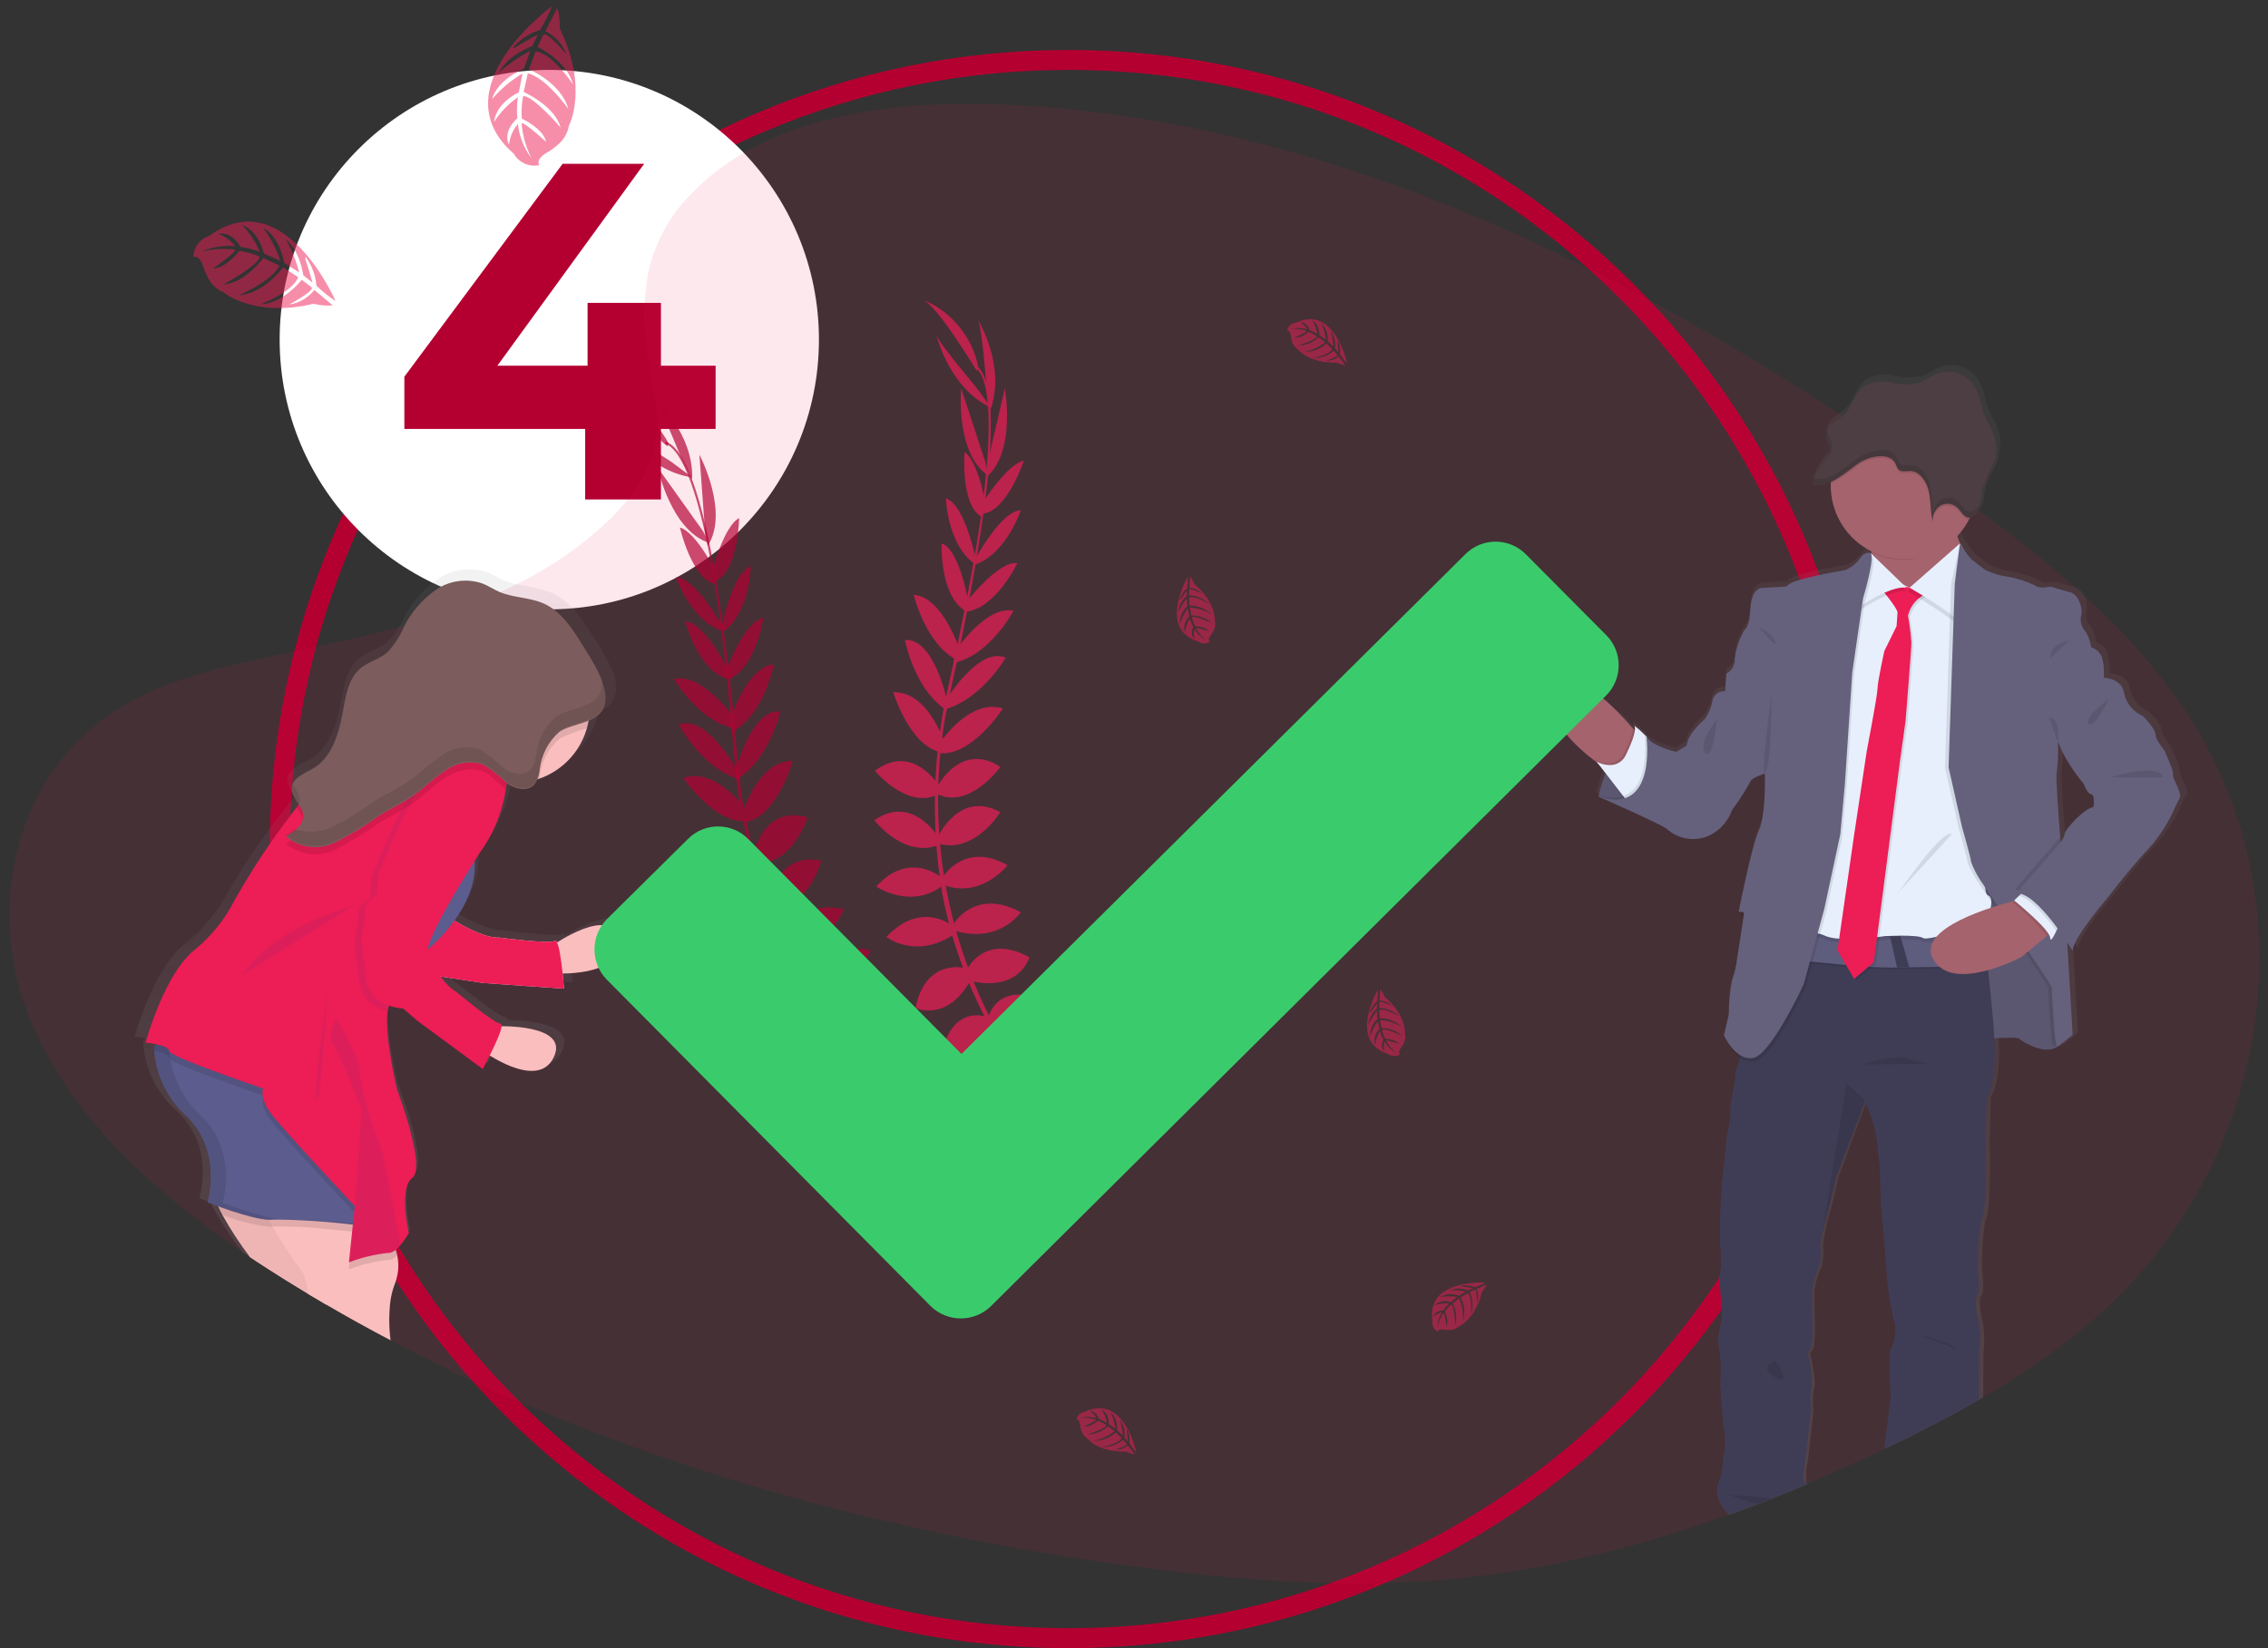 <svg width="227" height="165" viewBox="0 0 227 165" fill="none" xmlns="http://www.w3.org/2000/svg">
<rect x="0" y="0" width="227" height="165" fill="#333333" stroke="none"/>
<path d="M106.956 7C96.429 7 86.219 9.062 76.608 13.129C71.988 15.084 67.533 17.503 63.365 20.32C59.236 23.111 55.353 26.316 51.824 29.846C48.296 33.376 45.092 37.26 42.303 41.391C39.487 45.561 37.068 50.018 35.114 54.639C31.049 64.254 28.988 74.469 28.988 85C28.988 95.531 31.049 105.746 35.114 115.361C37.068 119.982 39.487 124.439 42.303 128.609C45.092 132.74 48.296 136.624 51.824 140.154C55.353 143.684 59.236 146.889 63.365 149.68C67.533 152.497 71.988 154.917 76.608 156.871C86.219 160.938 96.429 163 106.956 163C117.482 163 127.693 160.938 137.304 156.871C141.923 154.917 146.379 152.497 150.547 149.68C154.676 146.889 158.558 143.684 162.087 140.154C165.616 136.624 168.819 132.74 171.609 128.609C174.425 124.439 176.843 119.982 178.797 115.361C182.862 105.746 184.923 95.531 184.923 85C184.923 74.469 182.862 64.254 178.797 54.639C176.843 50.018 174.425 45.561 171.609 41.391C168.819 37.26 165.616 33.376 162.087 29.846C158.558 26.316 154.676 23.111 150.547 20.32C146.379 17.503 141.923 15.084 137.304 13.129C127.693 9.062 117.482 7 106.956 7ZM106.956 5C151.12 5 186.922 40.817 186.922 85C186.922 129.183 151.12 165 106.956 165C62.791 165 26.989 129.183 26.989 85C26.989 40.817 62.791 5 106.956 5Z" fill="#B40031"/>
<path d="M54.977 7C69.883 7 81.966 19.088 81.966 34C81.966 48.912 69.883 61 54.977 61C40.072 61 27.989 48.912 27.989 34C27.989 19.088 40.072 7 54.977 7Z" fill="white"/>
<path d="M71.624 42.944H66.152V50H58.568V42.944H40.472V37.712L56.312 16.4H64.472L49.784 36.608H58.808V30.32H66.152V36.608H71.624V42.944Z" fill="#B40031"/>
<path opacity="0.1" d="M209.773 131.918C209.07 132.536 208.351 133.136 207.618 133.718C207.494 133.818 207.367 133.918 207.242 134.018C204.623 136.05 201.874 137.908 199.012 139.58L198.477 139.892C198.349 139.97 198.221 140.043 198.086 140.115C195.095 141.842 191.993 143.432 188.854 144.937L188.821 144.955L188.585 145.067C186.052 146.281 183.483 147.443 180.876 148.552L180.813 148.576C179.637 149.071 178.461 149.554 177.285 150.023C176.805 150.223 176.323 150.401 175.841 150.588C174.933 150.935 174.025 151.276 173.107 151.603L172.993 151.646L172.793 151.715L172.548 151.805C170.157 152.66 167.733 153.449 165.276 154.173L165.233 154.185C163.521 154.684 161.797 155.146 160.063 155.571L159.826 155.63C157.279 156.246 154.69 156.775 152.086 157.198L151.486 157.298C149.582 157.597 147.664 157.842 145.733 158.031C134.879 159.08 123.896 158.231 113.108 156.765C91.326 153.809 69.832 148.265 50.228 139.581C46.466 137.914 42.777 136.13 39.161 134.229C39.132 134.213 39.106 134.198 39.077 134.184C36.913 133.046 34.778 131.86 32.672 130.626C32.054 130.269 31.441 129.905 30.831 129.538C30.082 129.086 29.335 128.629 28.591 128.166C27.612 127.555 26.632 126.928 25.652 126.286L25.193 125.98L25.017 125.86C24.768 125.693 24.523 125.527 24.276 125.36C15.066 119.087 6.854 111.485 2.974 101.971C-1.509 90.993 1.36 77.071 12.464 70.586C16.282 68.351 20.718 67.138 25.201 66.136L25.66 66.036C26.418 65.869 27.176 65.709 27.931 65.548C30.575 64.987 33.228 64.431 35.863 63.809C37.235 63.486 38.593 63.146 39.943 62.78L40.495 62.627C43.752 61.753 46.936 60.631 50.02 59.271H50.041C50.374 59.124 50.7 58.971 51.02 58.814C51.228 58.714 51.436 58.614 51.643 58.514C55.169 56.803 58.4 54.542 61.215 51.814C61.433 51.594 61.644 51.371 61.85 51.147C62.008 50.973 62.165 50.796 62.316 50.62C64.197 48.602 65.409 46.053 65.787 43.32C65.871 42.441 65.832 41.555 65.669 40.687C65.361 39.042 65.063 37.433 64.844 35.863C64.362 33.053 64.368 30.181 64.864 27.373C65.513 24.322 67.04 21.527 69.257 19.334C69.635 18.942 70.042 18.55 70.478 18.158C72.502 16.382 74.792 14.935 77.264 13.869L78.187 13.477C85.061 10.693 93.32 10.113 101.037 10.497C108.247 10.868 115.41 11.865 122.447 13.477C123.006 13.602 123.564 13.734 124.119 13.869C130.105 15.32 135.994 17.142 141.754 19.325C156.721 24.957 170.847 32.777 184.044 41.406L184.436 41.661C184.987 42.02 185.536 42.381 186.081 42.743C187.135 43.442 188.18 44.146 189.216 44.854L189.916 45.33C190.261 45.565 190.604 45.801 190.945 46.038L191.995 46.765C192.045 46.795 192.092 46.828 192.136 46.865L193.03 47.484C193.548 47.845 194.06 48.207 194.576 48.572L195.682 49.356C195.911 49.521 196.142 49.683 196.371 49.85L197.547 50.709L197.81 50.909C197.865 50.948 197.92 50.987 197.973 51.031L198.006 51.053C201.192 53.392 204.303 55.817 207.216 58.387L207.592 58.72L207.631 58.755C207.948 59.037 208.265 59.323 208.577 59.612C212.347 62.972 215.704 66.767 218.579 70.919C231.378 89.934 227.578 116.26 209.773 131.918Z" fill="#ED1D55"/>
<path d="M218.161 77.177C218.286 76.836 217.35 74.942 217.35 74.848C217.35 74.754 216.37 73.701 216.37 73.109C216.37 72.517 215.09 71.247 215.09 71.247C214.127 70.843 213.417 69.999 213.182 68.981C212.994 67.43 211.191 67.397 211.121 67.395C211.121 67.395 211.121 67.254 211.133 67.038C211.164 66.424 211.086 65.809 210.902 65.223C210.679 64.795 210.298 64.472 209.84 64.323C209.763 63.762 209.57 63.223 209.275 62.741C208.849 62.294 208.685 61.66 208.84 61.063C208.925 60.566 208.838 60.055 208.595 59.614C208.43 59.21 208.096 58.9 207.682 58.765H207.649C206.749 58.547 205.749 58.214 205.749 58.214C205.749 58.214 205.649 58.234 205.496 58.255L205.372 58.214C205.155 58.254 204.936 58.281 204.717 58.296C204.525 58.302 204.337 58.241 204.186 58.122C203.142 57.614 202.023 57.278 200.872 57.128C200.245 56.995 199.635 56.787 199.058 56.507L197.716 55.482C197.262 54.989 196.867 54.444 196.54 53.859L196.524 53.837C196.426 53.615 196.344 53.386 196.277 53.153C196.263 53.11 196.253 53.067 196.24 53.02C196.513 52.734 196.763 52.428 196.987 52.103V52.093C197.048 52.009 197.105 51.917 197.161 51.828C197.244 51.694 197.322 51.559 197.396 51.422C197.427 51.361 197.457 51.299 197.488 51.24C197.556 51.237 197.623 51.226 197.688 51.207L197.772 51.176C197.849 51.14 197.922 51.095 197.988 51.041L198.051 50.984C198.227 50.818 198.361 50.612 198.442 50.384C198.464 50.317 198.483 50.249 198.499 50.184C198.502 50.159 198.508 50.136 198.517 50.113C198.523 50.091 198.538 50.019 198.546 49.97L198.558 49.892C198.562 49.845 198.57 49.798 198.581 49.753C198.585 49.726 198.585 49.699 198.581 49.673C198.581 49.616 198.597 49.555 198.603 49.497C198.63 49.275 198.654 49.058 198.703 48.842C198.704 48.838 198.704 48.835 198.703 48.832C198.806 48.416 198.962 48.016 199.166 47.64C199.366 47.262 199.578 46.889 199.754 46.499C199.805 46.387 199.854 46.274 199.897 46.16C199.94 46.046 199.983 45.909 200.022 45.782C200.026 45.742 200.035 45.703 200.049 45.666C200.075 45.574 200.096 45.48 200.112 45.386C200.122 45.345 200.13 45.303 200.136 45.262C200.159 45.133 200.175 45.003 200.187 44.87C200.25 44.127 200.14 43.38 199.866 42.688C199.633 42.1 199.278 41.58 199.045 40.998C198.686 40.114 198.592 39.114 198.154 38.271C197.419 36.857 195.768 36.185 194.255 36.685C193.577 36.936 192.988 37.428 192.296 37.649C191.348 37.843 190.368 37.822 189.429 37.588C188.475 37.358 187.468 37.531 186.646 38.068C185.763 38.787 185.52 40.14 184.687 40.928C184.485 41.111 184.266 41.275 184.034 41.418C183.865 41.534 183.696 41.647 183.535 41.779C183.276 41.984 183.076 42.255 182.957 42.563C182.949 42.585 182.942 42.607 182.936 42.63C182.927 42.656 182.919 42.683 182.914 42.71C182.911 42.741 182.906 42.771 182.9 42.802C182.898 42.823 182.898 42.845 182.9 42.867C182.897 42.914 182.897 42.961 182.9 43.008V43.032C182.904 43.085 182.912 43.137 182.925 43.189V43.232C182.934 43.276 182.947 43.319 182.964 43.361C182.965 43.369 182.965 43.378 182.964 43.387C182.98 43.435 182.999 43.482 183.021 43.528C183.026 43.553 183.035 43.577 183.048 43.599C183.059 43.617 183.068 43.637 183.075 43.658C183.196 43.887 183.293 44.128 183.365 44.377C183.403 44.535 183.393 44.702 183.336 44.855C183.306 44.931 183.263 45.002 183.211 45.065C183.143 45.15 183.07 45.231 182.992 45.308C182.37 45.955 181.889 46.725 181.579 47.568C181.544 47.668 181.51 47.768 181.479 47.86L181.52 47.872L181.561 47.882C181.638 47.905 181.715 47.921 181.794 47.931C181.846 47.94 181.899 47.946 181.951 47.949C182.166 47.96 182.38 47.943 182.59 47.898C182.624 47.892 182.657 47.883 182.69 47.874C182.701 47.872 182.711 47.868 182.721 47.864H182.741C182.917 47.818 183.089 47.759 183.255 47.686C183.294 47.668 183.335 47.653 183.375 47.633V48.362C183.523 50.871 184.938 53.132 187.129 54.362C187.241 54.427 187.35 54.487 187.464 54.544C187.474 54.611 187.484 54.679 187.491 54.744C187.498 54.809 187.507 54.856 187.513 54.913L187.427 54.833C187.354 54.801 187.274 54.785 187.194 54.786C187.064 54.786 186.935 54.821 186.822 54.886C186.622 55.001 186.454 55.164 186.334 55.362C185.945 55.891 185.414 56.298 184.802 56.538C184.802 56.538 179.119 57.438 178.897 58.183L176.24 58.34C176.24 58.34 175.301 58.464 175.209 60.42V60.465C175.195 60.698 175.178 60.906 175.156 61.092V61.119C174.991 62.419 174.619 62.562 174.619 62.562C174.085 63.454 173.745 64.448 173.62 65.481C173.621 65.489 173.621 65.497 173.62 65.505C173.632 65.639 173.623 65.774 173.594 65.905C173.47 66.351 173.176 66.731 172.775 66.962L172.652 68.726C171.999 68.66 171.415 69.131 171.34 69.783C171.22 70.424 170.951 71.028 170.556 71.547C170.556 71.547 168.838 72.976 168.744 74.186L167.68 74.839C167.68 74.839 165.213 74.28 164.649 73.286C164.649 73.286 164.582 73.219 164.477 73.123L164.461 73.099C164.46 73.103 164.46 73.107 164.461 73.111C164.141 72.78 163.796 72.475 163.428 72.199C163.501 72.355 163.519 72.531 163.479 72.699L163.295 72.499L162.803 71.95C162.803 71.95 162.104 71.291 161.11 70.505C160.884 70.325 160.646 70.14 160.394 69.952C159.253 68.994 157.915 68.299 156.475 67.917C156.451 67.87 156.357 67.517 156.136 67.517C156.043 67.525 155.956 67.568 155.893 67.637C155.225 68.251 154.844 69.116 154.84 70.024C154.836 70.931 155.21 71.799 155.872 72.42L156.129 72.659L156.929 73.404L159.614 75.913C159.647 75.937 159.679 75.962 159.714 75.984L159.873 76.184L159.996 76.343L160.21 76.615L160.518 77.007C160.502 77.048 160.485 77.087 160.471 77.127C160.355 77.409 160.255 77.684 160.171 77.935V77.962C160.151 78.025 160.132 78.084 160.114 78.142C160.11 78.163 160.104 78.183 160.094 78.203C160.074 78.262 160.059 78.321 160.041 78.374C160.03 78.406 160.021 78.44 160.014 78.474C160.009 78.494 160.002 78.515 159.994 78.535C159.907 78.847 159.852 79.086 159.823 79.219L159.615 79.154L159.815 79.242C159.815 79.253 159.815 79.264 159.815 79.275L159.803 79.338C159.864 79.367 159.928 79.395 160.002 79.422L160.047 79.442L160.815 79.781C160.97 79.85 161.138 79.922 161.315 80.004C161.492 80.086 161.635 80.147 161.809 80.222C163.53 80.929 165.206 81.742 166.827 82.657C168.005 83.673 169.669 83.903 171.079 83.245C172.139 82.738 172.958 81.834 173.358 80.728C174.046 79.808 174.673 78.844 175.235 77.842C175.282 77.556 176.121 77.232 176.509 77.097L176.546 77.085L176.702 77.034V77.508C176.728 78.899 176.632 80.291 176.417 81.666C176.416 81.67 176.416 81.674 176.417 81.678C176.355 82.035 176.25 82.384 176.105 82.717C175.386 84.238 174.044 90.978 174.044 90.978H174.075C174.152 90.964 174.231 90.96 174.309 90.966C174.282 91.091 174.265 91.19 174.251 91.256C174.237 91.322 174.231 91.356 174.231 91.356H174.255C174.329 91.341 174.405 91.337 174.481 91.342C174.507 91.343 174.532 91.346 174.557 91.352C174.554 91.399 174.547 91.446 174.537 91.493V91.542C174.537 91.55 174.525 91.603 174.521 91.636C174.358 92.757 173.889 95.676 173.889 95.676C173.81 96.417 173.642 97.147 173.389 97.848C173.224 98.355 173.135 98.883 173.126 99.416C173.126 99.516 173.112 99.616 173.104 99.716C173.053 100.547 173.045 101.325 173.045 101.325L173.031 101.376L172.57 103.466C172.578 103.485 172.586 103.504 172.595 103.523C172.628 103.586 172.681 103.694 172.758 103.823L172.782 103.874C173.059 104.439 173.426 104.955 173.868 105.403C173.97 105.504 174.08 105.598 174.197 105.683C174.194 105.706 174.189 105.729 174.183 105.752C174.183 105.772 174.171 105.826 174.165 105.862C174.124 106.131 174.05 106.395 173.943 106.646C173.82 106.916 173.744 107.205 173.718 107.501C173.694 107.712 173.687 107.924 173.698 108.136L173.672 108.252C173.603 108.572 173.407 109.509 173.302 110.271C173.276 110.445 173.253 110.614 173.239 110.771C173.226 110.916 173.226 111.062 173.239 111.208C173.251 111.453 173.238 111.698 173.2 111.941C173.196 112.013 173.187 112.085 173.174 112.157C173.068 112.847 172.894 113.57 172.894 113.57L172.331 118.97V119.29C172.333 119.337 172.329 119.384 172.319 119.431C172.319 119.558 172.299 119.709 172.286 119.886C172.286 119.953 172.282 120.019 172.274 120.086C172.276 120.148 172.272 120.21 172.262 120.272V120.372C172.263 120.424 172.26 120.475 172.252 120.527C172.247 120.576 172.247 120.626 172.252 120.676V120.815C172.234 121.103 172.215 121.415 172.201 121.73V122.03C172.203 122.13 172.199 122.23 172.187 122.33V124.33C172.192 124.538 172.207 124.746 172.234 124.953C172.255 125.106 172.271 125.267 172.279 125.431V125.658C172.281 125.696 172.281 125.734 172.279 125.772V126.65C172.23 127.324 172.138 127.871 172.124 127.958V128.142C172.124 128.191 172.136 128.254 172.142 128.322V128.422C172.141 128.46 172.145 128.499 172.154 128.536C172.166 128.575 172.154 128.573 172.154 128.595C172.157 128.668 172.164 128.742 172.174 128.815C172.182 128.891 172.192 128.974 172.197 129.056L172.209 129.211C172.209 129.286 172.225 129.364 172.231 129.44V129.518C172.231 129.571 172.243 129.618 172.247 129.677L172.265 129.918C172.265 129.971 172.277 130.026 172.281 130.079C172.283 130.106 172.283 130.133 172.281 130.161L172.306 130.479C172.305 130.531 172.308 130.584 172.316 130.636C172.319 130.718 172.326 130.799 172.336 130.881C172.344 130.959 172.336 131.061 172.35 131.144C172.36 131.223 172.364 131.303 172.362 131.383C172.385 131.604 172.385 131.827 172.362 132.048C172.311 132.272 172.146 132.897 172.052 133.575C172.052 133.636 172.034 133.697 172.028 133.759C172.025 133.795 172.025 133.832 172.028 133.869L172.016 134.016C172.016 134.134 172.002 134.253 172.002 134.369C171.994 134.633 172.023 134.897 172.09 135.153C172.136 135.323 172.169 135.496 172.19 135.671C172.189 135.7 172.192 135.729 172.2 135.757C172.2 135.82 172.214 135.884 172.22 135.957C172.226 136.03 172.23 136.09 172.234 136.157C172.234 136.294 172.246 136.435 172.252 136.578V136.862C172.266 137.689 172.226 138.499 172.215 138.707V138.758C172.215 138.758 172.415 142.238 172.621 143.358C172.648 143.505 172.668 143.658 172.682 143.807C172.681 143.864 172.684 143.921 172.692 143.978C172.719 144.624 172.675 145.271 172.559 145.907C172.501 146.709 172.397 147.507 172.247 148.297C172.057 148.567 171.958 148.891 171.967 149.222V149.238C171.953 150.125 172.329 150.974 172.996 151.559L173.09 151.651L173.204 151.608C174.121 151.281 175.03 150.94 175.938 150.593C176.42 150.407 176.901 150.221 177.382 150.028C178.568 149.561 179.744 149.079 180.91 148.581C180.854 148.551 180.814 148.5 180.798 148.44C180.719 147.708 180.767 146.967 180.941 146.252C180.996 146.025 181.503 141.188 181.503 141.188C181.398 140.466 181.419 139.732 181.566 139.018C181.825 138.367 181.253 135.848 181.253 135.848C181.139 135.612 181.204 135.328 181.41 135.166C181.762 134.794 181.629 131.466 181.629 131.466C181.629 131.466 181.598 129.788 181.598 129.353C181.69 128.469 181.933 127.607 182.316 126.805C182.518 126.098 182.561 125.355 182.443 124.629L182.463 124.504C182.468 124.445 182.477 124.387 182.49 124.33L182.519 124.163C182.667 123.251 182.87 122.35 183.127 121.463C183.535 120.163 184.002 117.863 184.002 117.863L186.736 110.529L186.826 110.302L186.859 110.212C187.638 111.694 188.095 113.324 188.202 114.995C188.36 116.158 188.445 117.33 188.455 118.504C188.476 119.926 188.57 121.345 188.734 122.758C188.734 122.758 189.134 127.79 189.134 128.006C189.285 129.583 189.557 131.146 189.95 132.681C190.264 133.269 189.636 135.073 189.45 135.259C189.377 136.843 189.398 138.429 189.513 140.011C189.513 140.011 189.04 143.611 188.948 144.357C188.93 144.492 188.903 144.696 188.874 144.945C192.009 143.439 195.116 141.845 198.106 140.122C198.234 140.049 198.362 139.977 198.497 139.899L198.519 135.443C198.636 134.472 198.625 133.49 198.488 132.522C198.237 131.681 197.989 130.072 198.333 129.636C198.678 129.2 198.364 127.184 198.364 127.184C198.364 127.184 198.364 122.928 198.833 121.873C199.302 120.818 199.147 114.141 199.147 114.141L199.271 109.762C199.271 109.762 200.271 108.817 200.055 103.922V103.737C200.887 103.624 201.731 103.639 202.559 103.782C203.487 104.508 204.643 104.882 205.821 104.837C206.036 104.796 206.24 104.711 206.421 104.588C206.966 104.214 207.489 103.809 207.988 103.377L207.489 95L207.436 94.069C207.53 94.212 207.612 94.34 207.683 94.461C207.882 94.761 207.982 94.941 207.982 94.941C207.982 93.641 211.672 89.415 211.672 89.415C212.977 87.684 214.375 86.025 215.859 84.446C216.736 83.436 217.482 82.32 218.079 81.123C218.296 80.59 218.547 80.071 218.83 79.57C219.167 79.01 218.036 77.518 218.161 77.177ZM207.159 83.137C207.09 83.445 206.947 83.733 206.743 83.974C206.727 83.774 206.712 83.596 206.696 83.4V83.349C206.474 81.236 206.358 79.112 206.349 76.988C206.448 76.46 206.492 75.924 206.478 75.388C206.492 74.637 206.478 73.922 206.478 73.922L206.513 73.873C207.144 75.417 208.018 76.85 209.102 78.119C209.102 78.119 209.447 79.113 209.853 79.144C210.258 79.175 210.102 80.444 210.102 80.444C209.913 80.475 209.732 80.543 209.569 80.644C209.376 80.755 209.191 80.88 209.016 81.018C208.24 81.569 207.604 82.295 207.159 83.137Z" fill="url(#paint0_linear_721_1193)"/>
<path d="M159.989 79.737C159.989 79.737 161.129 73.758 164.794 73.727L167.474 79.243L165.675 80.468C165.675 80.468 161.799 80.592 159.989 79.737Z" fill="#65617D"/>
<path opacity="0.1" d="M167.466 79.236L165.667 80.469C164.096 80.513 162.526 80.381 160.984 80.077C160.641 79.997 160.306 79.884 159.984 79.738C159.986 79.704 159.993 79.67 160.004 79.638C160.004 79.63 160.004 79.623 160.004 79.615C160.173 78.863 160.405 78.127 160.698 77.415C160.81 77.146 160.939 76.87 161.076 76.594C161.564 75.522 162.377 74.63 163.4 74.046C163.781 73.859 164.196 73.75 164.621 73.726H164.783L164.844 73.848L165.75 75.712L167.466 79.236Z" fill="black"/>
<path d="M197.901 104.079C197.901 104.079 201.751 103.71 202.09 103.987C202.429 104.264 204.616 105.687 205.911 104.787C207.207 103.887 206.342 100.78 206.342 100.657C206.342 100.534 206.218 96.127 206.218 96.127L203.908 93.014L201.009 87.56L195.096 86.972L195.249 95.633L195.219 100.071L197.901 104.079Z" fill="#65617D"/>
<path opacity="0.1" d="M197.901 104.079C197.901 104.079 201.751 103.71 202.09 103.987C202.429 104.264 204.616 105.687 205.911 104.787C207.207 103.887 206.342 100.78 206.342 100.657C206.342 100.534 206.218 96.127 206.218 96.127L203.908 93.014L201.009 87.56L195.096 86.972L195.249 95.633L195.219 100.071L197.901 104.079Z" fill="black"/>
<path d="M164.015 73.566C164.015 73.566 163.715 77.326 161.36 77.385C160.824 77.057 160.304 76.701 159.805 76.319C157.747 74.78 154.485 71.819 155.385 69.066C156.679 65.122 162.963 72.399 162.963 72.399L163.447 72.94L164.015 73.566Z" fill="#A5636D"/>
<path opacity="0.1" d="M164.015 73.566C164.015 73.566 163.715 77.326 161.36 77.385C160.824 77.056 160.304 76.7 159.805 76.317L159.605 76.06C160.002 76.268 160.44 76.387 160.888 76.407C161.614 76.444 162.284 76.021 162.563 75.35C162.809 74.866 163.026 74.368 163.212 73.858C163.323 73.559 163.402 73.249 163.447 72.933L164.015 73.566Z" fill="black"/>
<path d="M162.997 80.376L162.47 79.698L160.707 77.414L159.792 76.247C160.188 76.454 160.626 76.572 161.073 76.592C161.799 76.63 162.47 76.207 162.748 75.535C162.995 75.052 163.212 74.553 163.397 74.043C163.689 73.212 163.683 72.784 163.579 72.643C163.94 72.92 164.28 73.223 164.598 73.549L164.612 73.561L164.781 73.722L164.846 73.847L165.737 75.633V75.707C165.819 76.271 166.119 79.866 162.997 80.376Z" fill="#E7EFFD"/>
<path d="M180.881 148.546C180.825 148.498 180.763 148.457 180.697 148.424H180.681C180.312 148.269 180.65 146.358 180.712 146.111C180.774 145.864 181.267 141.096 181.267 141.096C181.167 140.379 181.189 139.65 181.33 138.94C181.384 137.885 181.28 136.827 181.02 135.803C180.914 135.568 180.977 135.291 181.175 135.125C181.513 134.754 181.391 131.457 181.391 131.457C181.391 131.457 181.362 129.795 181.362 129.357C181.45 128.48 181.689 127.625 182.069 126.83C182.27 126.129 182.312 125.393 182.193 124.674L182.211 124.549C182.221 124.504 182.229 124.449 182.239 124.377L182.268 124.212C182.272 124.17 182.28 124.128 182.29 124.087C182.308 123.987 182.327 123.887 182.349 123.765C182.361 123.694 182.374 123.62 182.39 123.545C182.435 123.31 182.49 123.051 182.545 122.786C182.563 122.704 182.582 122.619 182.602 122.537C182.622 122.455 182.649 122.337 182.675 122.237C182.691 122.176 182.704 122.117 182.722 122.057C182.767 121.877 182.816 121.702 182.869 121.536C183.261 120.236 183.734 117.96 183.734 117.96L186.596 110.436L186.629 110.346L186.719 110.52C187.441 111.942 187.861 113.498 187.952 115.09C188.109 116.244 188.191 117.407 188.199 118.572C188.219 119.984 188.312 121.393 188.477 122.795C188.477 122.795 188.868 127.786 188.868 128.002C189.015 129.572 189.283 131.127 189.668 132.656C189.786 133.537 189.613 134.432 189.174 135.205C189.101 136.777 189.122 138.352 189.237 139.922C189.237 139.922 188.774 143.496 188.68 144.235C188.66 144.411 188.621 144.707 188.581 145.07L188.817 144.958L188.85 144.94C191.986 143.434 195.092 141.84 198.082 140.117L198.107 135.391C198.221 134.427 198.211 133.452 198.078 132.491C197.833 131.66 197.584 130.056 197.921 129.623C198.257 129.19 197.954 127.19 197.954 127.19C197.954 127.19 197.954 122.967 198.414 121.921C198.875 120.875 198.724 114.246 198.724 114.246L198.846 109.902C198.846 109.902 199.852 108.943 199.614 103.941C199.589 103.408 199.549 102.829 199.494 102.198C199.323 100.31 199.151 98.598 198.994 97.121C198.98 96.994 198.967 96.868 198.953 96.747C198.937 96.582 198.918 96.42 198.902 96.261C198.865 95.926 198.829 95.604 198.794 95.298C198.782 95.208 198.772 95.12 198.763 95.031C198.713 94.592 198.665 94.187 198.62 93.816C198.604 93.671 198.585 93.528 198.569 93.393C198.543 93.193 198.52 93.001 198.498 92.819C198.495 92.776 198.489 92.733 198.48 92.69C198.477 92.615 198.468 92.539 198.453 92.465C198.353 91.665 198.29 91.228 198.29 91.228H198.263L195.165 91.255L188.403 91.32H188.203L184.675 91.353H184.459L182.766 91.371H182.478L178.951 91.404H178.737L177.288 97.375L174.331 104.156C174.331 104.156 174.286 104.899 174.183 105.624V105.667C174.185 105.691 174.181 105.716 174.171 105.738C174.161 105.774 174.155 105.811 174.153 105.848C174.112 106.177 174.028 106.5 173.904 106.807C173.804 107.021 173.737 107.249 173.704 107.483C173.665 107.731 173.65 107.983 173.659 108.234V108.275C173.659 108.275 173.424 109.343 173.286 110.253C173.261 110.427 173.237 110.596 173.223 110.753C173.196 110.943 173.187 111.135 173.196 111.327C173.207 111.523 173.199 111.72 173.174 111.915C173.17 111.988 173.162 112.06 173.149 112.131C173.049 112.852 172.859 113.66 172.859 113.66L172.302 119.024C172.303 119.03 172.303 119.036 172.302 119.042V119.266C172.304 119.313 172.3 119.361 172.29 119.407C172.29 119.534 172.27 119.685 172.257 119.862C172.257 119.929 172.253 119.996 172.245 120.062C172.247 120.124 172.243 120.186 172.233 120.248V120.348C172.234 120.4 172.231 120.452 172.223 120.503C172.218 120.553 172.218 120.602 172.223 120.652V120.791C172.207 121.079 172.188 121.391 172.174 121.707V122.007C172.176 122.107 172.172 122.207 172.16 122.307V124.318C172.163 124.537 172.178 124.756 172.207 124.973C172.227 125.118 172.242 125.267 172.252 125.42V126.639C172.203 127.313 172.111 127.86 172.097 127.947V128.131C172.097 128.18 172.109 128.243 172.115 128.311V128.411C172.114 128.449 172.118 128.488 172.127 128.525C172.139 128.564 172.127 128.562 172.127 128.584C172.127 128.655 172.139 128.727 172.147 128.804C172.155 128.881 172.163 128.963 172.17 129.045L172.182 129.2C172.182 129.274 172.198 129.353 172.204 129.429V129.507C172.204 129.56 172.216 129.607 172.22 129.666L172.238 129.907C172.238 129.96 172.25 130.015 172.254 130.068V130.15L172.28 130.468C172.279 130.521 172.282 130.573 172.29 130.625C172.29 130.707 172.302 130.792 172.31 130.87C172.318 130.948 172.31 131.05 172.324 131.133C172.334 131.212 172.338 131.292 172.336 131.372C172.356 131.586 172.356 131.801 172.336 132.015C172.207 132.526 172.105 133.043 172.03 133.564C172.03 133.625 172.012 133.686 172.006 133.748C172.003 133.785 172.003 133.821 172.006 133.858L171.994 134.005C171.994 134.123 171.98 134.242 171.98 134.358C171.976 134.607 172.005 134.856 172.068 135.097C172.122 135.311 172.158 135.528 172.176 135.748C172.192 135.873 172.202 136.007 172.209 136.14C172.216 136.273 172.221 136.418 172.227 136.562V136.846C172.239 137.777 172.188 138.667 172.188 138.667C172.188 138.675 172.188 138.683 172.188 138.691V138.707C172.208 139.099 172.388 142.191 172.58 143.23C172.614 143.414 172.637 143.6 172.649 143.787C172.648 143.844 172.651 143.901 172.659 143.958C172.673 144.561 172.627 145.164 172.52 145.758C172.439 146.562 172.312 147.362 172.14 148.152C171.93 148.468 171.832 148.846 171.865 149.224V149.24C171.897 150.067 172.264 150.845 172.881 151.396L173.101 151.616C174.018 151.289 174.927 150.947 175.835 150.6C176.317 150.414 176.798 150.228 177.279 150.035C178.465 149.568 179.641 149.086 180.807 148.588L180.881 148.546Z" fill="#3F3D56"/>
<path d="M197.039 55.936L192.476 60.808C192.476 60.808 186.624 58.456 187.24 57.671C187.469 56.901 187.49 56.084 187.303 55.303C187.087 53.596 186.625 51.629 186.625 51.629C186.625 51.629 196.852 49.965 195.988 51.692C195.712 52.342 195.689 53.072 195.923 53.739C196.176 54.526 196.553 55.268 197.039 55.936Z" fill="#A5636D"/>
<path opacity="0.1" d="M195.991 51.684C195.677 52.313 195.526 52.374 195.723 53.056C194.386 54.491 192.685 56.061 190.571 56.061C189.438 56.063 188.32 55.801 187.306 55.296C187.09 53.589 186.628 51.622 186.628 51.622C186.628 51.622 196.854 49.957 195.991 51.684Z" fill="black"/>
<path d="M197.903 48.541C197.933 51.182 196.543 53.636 194.261 54.965C191.98 56.295 189.16 56.295 186.879 54.965C184.598 53.636 183.207 51.182 183.238 48.541C183.238 48.506 183.238 48.47 183.238 48.435C183.257 45.815 184.672 43.403 186.95 42.109C189.228 40.815 192.022 40.836 194.282 42.162C196.541 43.489 197.921 45.92 197.902 48.541H197.903Z" fill="#A5636D"/>
<path opacity="0.1" d="M198.963 96.93C197.984 96.93 194.758 96.965 191.144 97.022H191.099L189.906 97.042H189.869C185.584 97.111 181.361 96.274 179.665 96.432C176.06 96.771 180.959 93.099 180.959 93.099C183.645 93.751 186.407 94.031 189.169 93.93L190.206 93.875C192.994 93.802 195.768 93.463 198.492 92.865C198.612 93.823 198.786 95.209 198.963 96.93Z" fill="black"/>
<path d="M198.963 96.745C197.984 96.745 194.758 96.778 191.144 96.837H191.099L189.906 96.857H189.869C185.584 96.926 181.361 96.089 179.665 96.247C176.06 96.584 180.959 92.914 180.959 92.914C183.645 93.566 186.407 93.844 189.169 93.743L190.206 93.69C192.994 93.615 195.768 93.277 198.492 92.68C198.612 93.638 198.786 95.028 198.963 96.745Z" fill="#5F5D7E"/>
<path opacity="0.1" d="M188.592 57.977L182.924 60.627L178.552 94.459C178.552 94.459 181.139 93.283 182.618 94.028C184.097 94.773 188.655 94.091 188.655 94.091C188.655 94.091 191.987 93.891 192.475 94.275C192.963 94.659 198.761 92.734 198.761 92.734C198.761 92.734 199.808 90.391 199.006 90.023C198.204 89.655 199.253 86.01 199.253 86.01L198.761 61.602L197.782 58.465L195.133 56.865L192.423 59.021L191.129 59.207L188.592 57.977Z" fill="black"/>
<path d="M188.592 57.601L182.926 60.251L178.553 94.091C178.553 94.091 181.14 92.915 182.619 93.66C184.098 94.405 188.656 93.721 188.656 93.721C188.656 93.721 191.988 93.537 192.476 93.905C192.964 94.273 198.762 92.364 198.762 92.364C198.762 92.364 199.809 90.023 199.007 89.653C198.205 89.283 199.254 85.646 199.254 85.646L198.762 61.238L197.783 58.101L195.134 56.501L192.424 58.657L191.13 58.841L188.592 57.601Z" fill="#E7EFFD"/>
<path opacity="0.1" d="M188.508 59.173C188.508 59.173 190.142 61.114 190.107 61.516C190.072 61.918 190.015 62.871 190.015 62.871L188.792 65.371C188.792 65.371 188.115 68.484 188.115 69.131C188.115 69.778 187.037 75.386 187.037 75.386L185.744 84.012L184.109 95.32L185.773 98.186L187.744 96.522L190.36 76.37L190.915 72.394C190.915 72.394 191.502 65.245 191.502 64.506C191.437 63.606 191.324 62.711 191.163 61.824C191.41 60.757 192.192 59.894 193.229 59.544C194.892 59.113 193.105 59.45 193.105 59.45L192.15 58.68L191.317 59.019C191.317 59.019 188.998 58.31 188.508 59.173Z" fill="black"/>
<path d="M188.321 58.989C188.321 58.989 189.953 60.93 189.92 61.33C189.887 61.73 189.826 62.687 189.826 62.687L188.594 65.187C188.594 65.187 187.916 68.298 187.916 68.945C187.916 69.592 186.838 75.202 186.838 75.202L185.539 83.828L183.913 95.134L185.577 98L187.548 96.336L190.164 76.185L190.719 72.209C190.719 72.209 191.306 65.06 191.306 64.319C191.242 63.42 191.129 62.526 190.968 61.639C191.209 60.57 191.991 59.705 193.031 59.357C194.702 58.926 192.909 59.265 192.909 59.265L191.952 58.495L191.121 58.834C191.121 58.834 188.811 58.125 188.321 58.989Z" fill="#ED1D55"/>
<path opacity="0.1" d="M187.243 55.752C187.243 55.752 186.996 55.936 186.935 57.169C186.739 58.528 186.43 59.868 186.011 61.176C186.011 61.176 189.214 58.957 190.818 59.204L187.243 55.752Z" fill="black"/>
<path d="M187.243 55.382C187.243 55.382 186.996 55.568 186.935 56.799C186.739 58.158 186.43 59.498 186.011 60.806C186.011 60.806 189.214 58.587 190.818 58.834L187.243 55.382Z" fill="#E7EFFD"/>
<path opacity="0.1" d="M195.993 54.766L190.949 59.204C192.607 60.161 194.212 61.208 195.756 62.341C196.31 62.951 196.865 56.301 196.865 56.301L195.993 54.766Z" fill="black"/>
<path d="M196.177 54.396L191.126 58.834C192.783 59.791 194.387 60.838 195.931 61.971C196.485 62.581 197.04 55.929 197.04 55.929L196.177 54.396Z" fill="#E7EFFD"/>
<path opacity="0.1" d="M187.419 55.752C187.419 55.752 186.864 55.474 186.342 56.275C185.957 56.799 185.435 57.206 184.833 57.451C184.833 57.451 179.224 58.345 179.01 59.084L176.392 59.237C176.392 59.237 175.467 59.349 175.38 61.309C175.293 63.269 174.792 63.434 174.792 63.434C174.265 64.32 173.931 65.309 173.813 66.334C173.84 66.946 173.517 67.52 172.98 67.814L176.838 77.82C176.838 77.82 176.961 81.95 176.251 83.46C175.54 84.97 174.217 91.66 174.217 91.66C174.217 91.66 174.771 91.537 174.739 91.907C174.707 92.277 174.062 96.314 174.062 96.314C173.988 97.05 173.823 97.774 173.57 98.47C173.33 99.604 173.216 100.762 173.231 101.922L172.723 104.022C172.723 104.022 173.899 106.641 175.682 106.271C177.465 105.901 180.702 98.906 180.702 98.906L182.765 91.357L184.364 83.898L184.827 78.844L185.566 67.656L186.643 60.256C186.643 60.256 187.859 56.276 187.419 55.752Z" fill="black"/>
<path d="M187.242 55.382C187.242 55.382 186.687 55.106 186.165 55.907C185.78 56.431 185.257 56.839 184.654 57.083C184.654 57.083 179.048 57.977 178.833 58.716L176.215 58.871C176.215 58.871 175.29 58.995 175.198 60.935C175.106 62.875 174.61 63.062 174.61 63.062C174.084 63.949 173.75 64.937 173.631 65.962C173.659 66.573 173.337 67.147 172.8 67.44L176.645 77.45C176.645 77.45 176.768 81.58 176.057 83.09C175.346 84.6 174.025 91.29 174.025 91.29C174.025 91.29 174.579 91.166 174.547 91.537C174.515 91.908 173.87 95.944 173.87 95.944C173.796 96.68 173.631 97.405 173.378 98.1C173.138 99.234 173.024 100.392 173.039 101.552L172.549 103.657C172.549 103.657 173.725 106.276 175.506 105.907C177.287 105.538 180.528 98.54 180.528 98.54L182.591 90.991L184.19 83.542L184.651 78.488L185.392 67.302L186.469 59.902C186.469 59.902 187.674 55.911 187.242 55.382Z" fill="#65617D"/>
<path opacity="0.1" d="M167.465 79.236L165.666 80.469C164.095 80.513 162.525 80.381 160.983 80.077L159.984 79.636L159.784 79.548L159.99 79.613C160.782 79.897 161.644 79.928 162.455 79.701C164.985 78.85 164.704 74.673 164.61 73.728C164.609 73.668 164.603 73.609 164.59 73.55C164.589 73.546 164.589 73.542 164.59 73.538L164.606 73.561C164.639 73.619 164.678 73.673 164.722 73.724C164.757 73.766 164.795 73.806 164.836 73.844L165.727 75.63V75.704L167.465 79.236Z" fill="black"/>
<path d="M173.658 67.191L172.795 67.438L172.671 69.202C172.026 69.138 171.449 69.606 171.378 70.251C171.258 70.89 170.995 71.493 170.608 72.015C170.608 72.015 168.909 73.432 168.821 74.634L167.772 75.281C167.772 75.281 165.338 74.726 164.784 73.74C164.784 73.74 165.893 81.691 159.979 79.75C159.979 79.75 166.602 82.65 166.91 83.05C168.069 84.053 169.708 84.283 171.099 83.638C172.152 83.125 172.96 82.217 173.348 81.111C174.027 80.198 174.644 79.24 175.196 78.245C175.257 77.874 176.645 77.445 176.645 77.445L179.293 71.037L173.658 67.191Z" fill="#65617D"/>
<path opacity="0.1" d="M195.284 58.466L196.177 54.398C196.333 54.99 196.605 55.545 196.977 56.031C197.387 56.339 198.301 57.048 198.301 57.048C198.869 57.327 199.469 57.534 200.087 57.666C201.221 57.817 202.324 58.147 203.353 58.646C203.661 58.979 204.894 58.738 204.894 58.738C204.894 58.738 205.91 59.077 206.804 59.293C207.698 59.509 208.128 60.993 207.942 61.573C207.791 62.165 207.954 62.793 208.373 63.237C208.667 63.714 208.856 64.249 208.928 64.805C209.382 64.953 209.759 65.274 209.977 65.699C210.174 66.4 210.247 67.129 210.192 67.855L205.603 74.324C205.644 75.342 205.603 76.362 205.479 77.374C205.296 77.929 206.126 87.36 206.126 87.36L207.081 103.57C206.591 103.999 206.076 104.4 205.54 104.77C205.263 104.894 204.986 99.038 204.986 98.822C204.986 98.606 197.871 88.158 197.871 88.158C197.483 87.569 197.163 86.938 196.914 86.278C196.914 85.939 196.02 82.828 196.02 82.828L194.67 76.828L195.284 58.466Z" fill="black"/>
<path d="M210.575 67.511C210.575 67.723 210.563 67.864 210.563 67.864L205.976 74.333C206.018 75.352 205.977 76.372 205.854 77.385C205.746 77.707 205.981 81.023 206.199 83.746C206.354 85.706 206.499 87.369 206.499 87.369L206.899 94.246L207.448 103.581C206.958 104.009 206.444 104.41 205.909 104.781C205.633 104.905 205.355 99.049 205.355 98.831C205.355 98.613 198.234 88.165 198.234 88.165C197.847 87.575 197.527 86.943 197.279 86.283C197.279 85.944 196.385 82.831 196.385 82.831L195.031 76.823L195.647 58.454L196.169 54.386C196.497 54.974 196.891 55.522 197.345 56.019C197.751 56.325 198.667 57.036 198.667 57.036C199.235 57.314 199.836 57.522 200.455 57.653C201.589 57.803 202.691 58.134 203.721 58.633C204.031 58.966 205.262 58.725 205.262 58.725C205.262 58.725 206.277 59.064 207.17 59.28C208.062 59.496 208.494 60.98 208.31 61.56C208.158 62.152 208.321 62.78 208.741 63.224C209.035 63.701 209.224 64.236 209.296 64.792C209.749 64.94 210.126 65.261 210.344 65.686C210.527 66.276 210.605 66.894 210.575 67.511Z" fill="#65617D"/>
<path opacity="0.1" d="M177.285 150.022C176.805 150.222 176.323 150.4 175.841 150.587C174.33 150.146 172.919 149.626 172.919 149.626C174.381 149.68 175.838 149.813 177.285 150.026V150.022Z" fill="black"/>
<path opacity="0.1" d="M191.864 133.569C191.864 133.569 195.531 134.432 195.746 135.018L191.864 133.569Z" fill="black"/>
<path opacity="0.1" d="M177.724 136.219C177.724 136.219 175.813 136.774 177.663 137.883C179.513 138.992 177.724 136.219 177.724 136.219Z" fill="black"/>
<path opacity="0.1" d="M186.195 106.594C186.41 106.594 189.769 105.485 190.939 105.978C191.777 106.291 192.663 106.458 193.558 106.47L186.195 106.594Z" fill="black"/>
<path opacity="0.1" d="M186.638 110.123L186.605 110.429L183.733 117.945C183.733 117.945 183.27 120.225 182.868 121.519C182.616 122.398 182.416 123.292 182.268 124.195L184.815 108.422L186.638 110.123Z" fill="black"/>
<path d="M191.1 96.837L189.906 96.857H189.869L189.169 93.75C189.512 93.734 189.859 93.717 190.206 93.695L191.1 96.837Z" fill="#3F3D56"/>
<path d="M205.633 93.067L204.867 93.7L202.314 95.811C202.314 95.811 195.383 99.511 193.475 95.995C191.791 92.895 199.649 90.695 201.542 90.208C201.799 90.143 201.942 90.108 201.942 90.108L205.633 93.067Z" fill="#A5636D"/>
<path opacity="0.1" d="M176.031 62.778C176.031 62.778 177.386 63.396 177.693 64.258C178 65.12 176.031 62.778 176.031 62.778Z" fill="black"/>
<path opacity="0.1" d="M171.84 72.025C171.84 72.025 169.868 74.425 170.664 75.358C171.46 76.291 171.84 72.025 171.84 72.025Z" fill="black"/>
<path opacity="0.1" d="M207.082 64.135C207.082 64.135 205.233 64.319 205.171 65.923L207.082 64.135Z" fill="black"/>
<path opacity="0.1" d="M189.953 89.406C190.153 89.222 194.389 82.937 195.375 83.49L189.953 89.406Z" fill="black"/>
<path opacity="0.1" d="M197.903 48.54C197.904 49.748 197.606 50.937 197.035 52.002H196.982C196.517 51.902 196.276 51.363 195.921 51.022C195.474 50.597 194.805 50.503 194.258 50.789C193.707 51.118 193.391 51.731 193.442 52.371C193.207 51.391 193.281 50.334 193.05 49.346C192.819 48.358 192.131 47.356 191.186 47.339C190.779 47.339 190.305 47.49 190.011 47.184C189.833 47 189.797 46.71 189.664 46.484C188.988 45.392 186.934 45.945 186.096 46.506C185.196 47.225 184.242 47.872 183.241 48.441C183.27 44.39 186.576 41.13 190.626 41.159C194.675 41.188 197.934 44.496 197.905 48.547L197.903 48.54Z" fill="black"/>
<path d="M189.663 46.291C189.796 46.514 189.832 46.805 190.01 46.991C190.304 47.291 190.778 47.138 191.185 47.146C192.13 47.162 192.82 48.163 193.049 49.151C193.278 50.139 193.204 51.19 193.441 52.176C193.391 51.537 193.708 50.925 194.258 50.596C194.805 50.31 195.473 50.404 195.919 50.829C196.274 51.166 196.507 51.707 196.982 51.809C197.457 51.911 197.896 51.46 198.064 50.97C198.182 50.464 198.27 49.952 198.328 49.435C198.657 48.52 199.049 47.63 199.504 46.771C199.917 45.659 199.906 44.434 199.473 43.329C199.242 42.741 198.899 42.229 198.663 41.651C198.31 40.773 198.216 39.783 197.786 38.946C197.069 37.547 195.44 36.881 193.949 37.378C193.28 37.631 192.697 38.119 192.017 38.337C191.083 38.529 190.117 38.509 189.191 38.278C188.25 38.05 187.257 38.222 186.447 38.754C185.576 39.468 185.336 40.808 184.517 41.593C184.172 41.922 183.746 42.132 183.383 42.436C182.984 42.728 182.749 43.193 182.748 43.687C182.803 44.326 183.428 44.906 183.197 45.496C183.114 45.668 182.997 45.821 182.854 45.947C182.168 46.667 181.658 47.536 181.363 48.486C183.013 49.002 184.796 47.186 186.087 46.33C186.935 45.755 188.989 45.2 189.663 46.291Z" fill="#4C3E42"/>
<path opacity="0.1" d="M205.633 93.067L204.868 93.7C203.841 92.453 202.684 91.321 201.415 90.322L201.535 90.206C201.792 90.141 201.935 90.106 201.935 90.106L205.633 93.067Z" fill="black"/>
<path d="M206.374 91.932C206.374 91.932 206.098 92.618 205.813 93.212C205.528 93.806 205.226 94.343 205.202 93.906C205.171 93.041 201.598 90.144 201.598 90.144L202.082 89.674L202.645 89.127L206.374 91.932Z" fill="#E7EFFD"/>
<path opacity="0.1" d="M206.497 87.371L206.897 94.248C205.94 92.76 203.312 88.948 201.624 89.067L205.722 84.367C205.894 84.179 206.051 83.978 206.193 83.767C206.35 85.714 206.497 87.371 206.497 87.371Z" fill="black"/>
<path opacity="0.1" d="M206.374 91.932C206.374 91.932 206.098 92.618 205.813 93.212C204.74 91.738 203.265 89.999 202.09 89.674L202.653 89.127L206.374 91.932Z" fill="black"/>
<path d="M209.455 66.995L210.564 67.858C210.564 67.858 212.413 67.889 212.596 69.426C212.825 70.435 213.524 71.272 214.476 71.676C214.476 71.676 215.739 72.939 215.739 73.525C215.739 74.111 216.694 75.158 216.694 75.25C216.694 75.342 217.618 77.222 217.493 77.561C217.368 77.9 218.473 79.38 218.14 79.935C217.862 80.433 217.615 80.948 217.401 81.476C216.815 82.665 216.079 83.774 215.212 84.776C213.748 86.343 212.37 87.989 211.085 89.706C211.085 89.706 207.451 93.897 207.451 95.195C207.451 95.195 203.908 89.277 201.813 89.432L205.911 84.717C205.911 84.717 206.619 83.947 206.65 83.484C206.681 83.021 208.621 80.894 209.549 80.802C209.549 80.802 209.702 79.538 209.302 79.508C208.902 79.478 208.563 78.491 208.563 78.491C208.563 78.491 205.851 75.286 205.82 73.251C205.789 71.216 209.455 66.995 209.455 66.995Z" fill="#65617D"/>
<path opacity="0.1" d="M211.087 69.935C211.087 69.935 208.497 71.844 209.052 72.462C209.607 73.08 211.087 69.935 211.087 69.935Z" fill="black"/>
<path opacity="0.1" d="M211.21 77.817C211.21 77.817 216.015 76.276 216.501 77.817H211.21Z" fill="black"/>
<path opacity="0.1" d="M177.309 69.559C177.309 69.559 177.309 76.585 176.709 77.279C176.109 77.973 177.309 69.559 177.309 69.559Z" fill="black"/>
<path opacity="0.1" d="M205.079 71.823L205.973 74.334C205.973 74.334 206.328 71.87 205.079 71.823Z" fill="black"/>
<g opacity="0.1">
<path d="M183.307 44.886C183.532 44.308 182.942 43.741 182.864 43.122C182.786 43.297 182.751 43.488 182.764 43.679C182.803 44.148 183.156 44.579 183.24 45.016C183.266 44.975 183.289 44.931 183.307 44.886Z" fill="black"/>
<path d="M193.522 51.524C193.3 50.544 193.365 49.524 193.142 48.552C192.919 47.58 192.223 46.56 191.278 46.545C190.871 46.545 190.397 46.694 190.103 46.39C189.925 46.206 189.889 45.916 189.756 45.69C189.082 44.598 187.028 45.151 186.188 45.712C184.928 46.549 183.198 48.302 181.581 47.906C181.504 48.092 181.432 48.28 181.371 48.474C183.021 48.99 184.804 47.174 186.095 46.318C186.935 45.759 188.986 45.205 189.663 46.298C189.796 46.521 189.832 46.812 190.01 46.998C190.304 47.298 190.778 47.145 191.186 47.153C192.13 47.169 192.82 48.17 193.049 49.158C193.278 50.146 193.204 51.197 193.441 52.183C193.423 51.96 193.451 51.736 193.522 51.524Z" fill="black"/>
<path d="M198.153 50.368C197.984 50.858 197.545 51.307 197.071 51.207C196.597 51.107 196.365 50.568 196.011 50.227C195.562 49.803 194.894 49.71 194.347 49.996C193.824 50.308 193.512 50.879 193.531 51.488C193.654 51.112 193.912 50.794 194.255 50.596C194.802 50.31 195.47 50.404 195.917 50.829C196.271 51.166 196.504 51.707 196.979 51.809C197.454 51.911 197.893 51.46 198.061 50.97C198.148 50.681 198.204 50.385 198.23 50.084C198.209 50.18 198.184 50.275 198.154 50.368H198.153Z" fill="black"/>
<path d="M199.603 46.17C199.139 47.024 198.746 47.915 198.427 48.832C198.384 49.032 198.36 49.224 198.337 49.42C198.665 48.509 199.058 47.622 199.513 46.766C199.667 46.356 199.763 45.925 199.797 45.488C199.75 45.72 199.685 45.948 199.603 46.17Z" fill="black"/>
</g>
<path d="M155.083 69.408C155.635 69.408 156.083 68.96 156.083 68.408C156.083 67.856 155.635 67.408 155.083 67.408C154.531 67.408 154.083 67.856 154.083 68.408C154.083 68.96 154.531 69.408 155.083 69.408Z" fill="#E6E8EC"/>
<path d="M93.501 111.422C94.79 110.534 96.424 110.316 97.9 110.834C97.9 110.834 97.273 112.163 94.49 112.146L93.501 111.422Z" fill="#6C63FF"/>
<path d="M93.233 111.513C92.922 113.044 93.359 114.631 94.409 115.788C94.409 115.788 95.388 114.688 94.278 112.136L93.233 111.513Z" fill="#6C63FF"/>
<path d="M90.376 109.152C90.376 109.152 90.456 106.962 95.412 107.498C95.371 108.483 94.722 109.338 93.785 109.641C92.668 110.263 91.273 110.063 90.376 109.152Z" fill="#6C63FF"/>
<path d="M90.072 109.143C90.072 109.143 88.015 109.892 90.048 114.443C90.973 114.103 91.587 113.22 91.584 112.234C91.825 110.982 91.208 109.721 90.072 109.143Z" fill="#6C63FF"/>
<path d="M87.164 106.159C87.164 106.159 86.744 102.577 91.796 102.752C91.796 102.752 92.278 105.991 88.087 106.988L87.164 106.159Z" fill="#6C63FF"/>
<path d="M83.679 102.23C83.679 102.23 84.214 98.13 89.295 99.152C89.295 99.152 89.448 102.681 84.537 103.169L83.679 102.23Z" fill="#6C63FF"/>
<path d="M87.024 106.137C87.024 106.137 83.434 105.808 83.734 110.854C83.734 110.854 86.983 111.246 87.877 107.039L87.024 106.137Z" fill="#6C63FF"/>
<path d="M83.505 102.101C83.505 102.101 79.377 102.246 79.907 107.394C79.907 107.394 83.395 107.88 84.353 103.038L83.505 102.101Z" fill="#6C63FF"/>
<path d="M81.061 98.467C81.061 98.467 77.245 96.852 75.021 101.48C75.021 101.48 78.538 102.813 81.418 99.186L81.061 98.467Z" fill="#6C63FF"/>
<path d="M78.539 94.163C78.539 94.163 74.629 92.44 72.546 96.963C72.546 96.963 76.596 98.186 78.882 94.858L78.539 94.163Z" fill="#6C63FF"/>
<path d="M77.033 90.398C77.033 90.398 73.206 87.011 70.396 90.692C70.396 90.692 74.279 93.45 77.233 91.176L77.033 90.398Z" fill="#6C63FF"/>
<path d="M75.611 85.515C75.611 85.515 71.756 82.047 68.978 85.934C68.978 85.934 73.261 88.734 75.775 86.265L75.611 85.515Z" fill="#6C63FF"/>
<g opacity="0.686">
<path d="M71.701 58.173L71.493 58.208C70.102 49.867 68.358 44.972 66.566 44.427L66.626 44.227C68.525 44.803 70.275 49.628 71.701 58.173Z" fill="#B40031"/>
<path d="M74.04 78.157L73.729 78.196C73.629 77.412 73.553 76.616 73.486 75.82C72.921 68.892 72.214 62.539 71.422 57.785L71.596 57.554C72.379 62.316 73.236 68.854 73.802 75.785C73.865 76.587 73.947 77.385 74.04 78.157Z" fill="#B40031"/>
</g>
<g opacity="0.687">
<path d="M81.088 98.129C81.088 98.129 82.087 94.11 87.125 95.116C87.125 95.116 86.074 98.727 81.442 98.841L81.088 98.129Z" fill="#B40031"/>
<path d="M78.621 94.122C78.621 94.122 79.6 89.962 84.454 91.015C84.454 91.015 82.997 94.987 78.968 94.815L78.621 94.122Z" fill="#B40031"/>
<path d="M76.98 90.29C76.98 90.29 77.656 85.226 82.194 86.163C82.194 86.163 81.066 90.793 77.342 91.009L76.98 90.29Z" fill="#B40031"/>
<path d="M75.405 85.642C75.405 85.642 76.254 80.527 80.849 81.829C80.849 81.829 79.249 86.693 75.751 86.338L75.405 85.642Z" fill="#B40031"/>
<path d="M74.372 81.305C74.372 81.305 75.834 76.167 79.353 76.169C79.353 76.169 77.864 81.593 74.705 82.311L74.372 81.305Z" fill="#B40031"/>
<path d="M73.661 77.053C73.661 77.053 75.228 70.876 78.105 71.237C78.105 71.237 77.037 75.954 73.794 78L73.661 77.053Z" fill="#B40031"/>
<path d="M73.153 71.966C73.153 71.966 74.646 66.81 77.464 66.501C77.464 66.501 76.505 71.553 73.266 73.286L73.153 71.966Z" fill="#B40031"/>
<path d="M72.63 67.233C72.63 67.233 74.54 62.058 76.403 61.871C76.403 61.871 75.68 66.923 72.848 68.062L72.63 67.233Z" fill="#B40031"/>
<path d="M72.226 62.821C72.226 62.821 73.31 57.236 75.154 56.707C75.154 56.707 75.074 61.243 72.43 63.227L72.226 62.821Z" fill="#B40031"/>
<path d="M71.304 57.064C71.304 57.064 72.497 52.6 73.981 51.871C73.981 51.871 73.881 57.082 71.695 58.128L71.304 57.064Z" fill="#B40031"/>
<path d="M70.576 53.286L70.004 45.517C70.004 45.517 73.044 51.28 70.829 54.644L70.576 53.286Z" fill="#B40031"/>
<path d="M68.101 45.639C68.101 45.639 65.855 40.039 65.357 39.739C65.357 39.739 69.472 43.268 69.276 48.025L68.101 45.639Z" fill="#B40031"/>
<path d="M74.748 81.142C74.748 81.142 71.713 76.742 68.384 77.88C68.384 77.88 71.534 82.538 74.756 82.193L74.748 81.142Z" fill="#B40031"/>
<path d="M73.744 77.022C73.744 77.022 70.645 71.455 67.953 72.545C67.953 72.545 70.199 76.828 73.851 77.973L73.744 77.022Z" fill="#B40031"/>
<path d="M73.34 71.669C73.34 71.669 70.204 67.315 67.449 67.969C67.449 67.969 70.048 72.405 73.677 72.952L73.34 71.669Z" fill="#B40031"/>
<path d="M72.94 67.121C72.94 67.121 70.451 62.197 68.58 62.221C68.58 62.221 69.879 67.157 72.816 67.967L72.94 67.121Z" fill="#B40031"/>
<path d="M72.315 62.708C72.315 62.708 69.572 57.729 67.647 57.793C67.647 57.793 69.121 62.084 72.245 63.158L72.315 62.708Z" fill="#B40031"/>
<path d="M71.724 57.358C71.724 57.358 69.653 53.229 68.054 52.816C68.054 52.816 69.204 57.899 71.558 58.481L71.724 57.358Z" fill="#B40031"/>
<path d="M70.344 53.147L65.825 46.803C65.825 46.803 67.165 53.178 71.014 54.36L70.344 53.147Z" fill="#B40031"/>
<path d="M67.143 46.2C67.143 46.2 62.045 42.963 61.853 42.418C61.853 42.418 64.569 47.118 69.279 47.787L67.143 46.2Z" fill="#B40031"/>
<path d="M66.787 44.674C66.787 44.674 60.88 39.414 59.427 39.474C62.594 39.723 65.416 41.57 66.912 44.374L66.787 44.674Z" fill="#B40031"/>
<path d="M99.505 115.19C95.2 113.237 91.266 110.551 87.879 107.251C84.392 103.937 81.452 100.092 79.168 95.857C76.242 90.145 74.375 83.95 73.657 77.571L73.99 77.712C75.19 88.799 80.196 99.126 88.155 106.933C91.506 110.2 95.398 112.862 99.657 114.8L99.505 115.19Z" fill="#B40031"/>
</g>
<g opacity="0.7">
<path d="M103.406 108.796C104.898 108.334 106.521 108.61 107.776 109.539C107.776 109.539 106.783 110.623 104.132 109.776L103.406 108.796Z" fill="#ED1D55"/>
<path d="M103.123 108.8C102.371 110.17 102.317 111.817 102.978 113.234C102.978 113.234 104.238 112.475 103.939 109.705L103.123 108.8Z" fill="#ED1D55"/>
<path d="M101.096 105.699C101.096 105.699 101.825 103.631 106.387 105.619C106.056 106.548 105.182 107.174 104.196 107.187C102.945 107.447 101.676 106.838 101.096 105.699Z" fill="#ED1D55"/>
<path d="M100.81 105.614C100.81 105.614 98.621 105.714 99.211 110.67C100.194 110.618 101.041 109.96 101.333 109.019C101.943 107.896 101.729 106.503 100.81 105.614Z" fill="#ED1D55"/>
<path d="M98.919 101.889C98.919 101.889 99.586 98.345 104.355 100.015C104.355 100.015 103.855 103.25 99.557 102.956L98.919 101.889Z" fill="#ED1D55"/>
<path d="M96.762 97.097C96.762 97.097 98.492 93.343 103.032 95.831C103.032 95.831 102.133 99.236 97.297 98.248L96.762 97.097Z" fill="#ED1D55"/>
<path d="M95.505 92.409C95.505 92.409 97.66 88.871 102.168 91.329C102.168 91.329 100.091 94.466 95.634 93.203L95.505 92.409Z" fill="#ED1D55"/>
<path d="M94.344 87.849C94.344 87.849 96.511 84.167 100.841 86.618C100.841 86.618 98.268 89.976 94.469 88.61L94.344 87.849Z" fill="#ED1D55"/>
<path d="M93.918 83.697C93.918 83.697 96.073 79.061 100.116 81.309C100.116 81.309 97.661 85.392 94.041 84.491L93.918 83.697Z" fill="#ED1D55"/>
<path d="M93.795 78.796C93.795 78.796 96.127 74.166 100.127 76.777C100.127 76.777 97.154 80.945 93.919 79.555L93.795 78.796Z" fill="#ED1D55"/>
<path d="M94.101 74.344C94.101 74.344 97.025 69.874 100.383 70.923C100.383 70.923 97.348 75.659 94.113 75.404L94.101 74.344Z" fill="#ED1D55"/>
<path d="M94.685 70.077C94.685 70.077 98.016 64.645 100.657 65.848C100.657 65.848 98.233 70.031 94.534 71.021L94.685 70.077Z" fill="#ED1D55"/>
<path d="M95.715 65.068C95.715 65.068 98.674 60.593 101.453 61.134C101.453 61.134 99.037 65.672 95.43 66.364L95.715 65.068Z" fill="#ED1D55"/>
<path d="M96.621 60.395C96.621 60.395 99.986 56.021 101.819 56.395C101.819 56.395 99.626 61.002 96.585 61.249L96.621 60.395Z" fill="#ED1D55"/>
<path d="M97.548 56.062C97.548 56.062 100.246 51.053 102.163 51.096C102.163 51.096 100.736 55.409 97.621 56.51L97.548 56.062Z" fill="#ED1D55"/>
<path d="M98.38 50.291C98.38 50.291 100.845 46.386 102.479 46.129C102.479 46.129 100.832 51.075 98.436 51.422L98.38 50.291Z" fill="#ED1D55"/>
<path d="M98.808 46.467L100.572 38.882C100.572 38.882 101.762 45.282 98.651 47.847L98.808 46.467Z" fill="#ED1D55"/>
<path d="M98.719 38.431C98.719 38.431 98.242 32.415 97.852 31.981C97.852 31.981 100.74 36.581 99.126 41.057L98.719 38.431Z" fill="#ED1D55"/>
<path d="M98.794 101.823C98.794 101.823 95.463 100.437 94.252 105.352C94.252 105.352 97.233 106.703 99.35 102.943L98.794 101.823Z" fill="#ED1D55"/>
<path d="M96.635 96.92C96.635 96.92 92.652 95.83 91.628 100.911C91.628 100.911 94.813 102.411 97.17 98.076L96.635 96.92Z" fill="#ED1D55"/>
<path d="M95.38 92.722C95.38 92.722 92.22 90.044 88.718 93.802C88.718 93.802 91.679 96.121 95.508 93.516L95.38 92.722Z" fill="#ED1D55"/>
<path d="M94.251 87.865C94.251 87.865 91.033 85.056 87.701 88.755C87.701 88.755 91.199 91.127 94.375 88.628L94.251 87.865Z" fill="#ED1D55"/>
<path d="M93.936 83.82C93.936 83.82 91.289 79.446 87.513 82.12C87.513 82.12 90.4 85.911 93.895 84.62L93.936 83.82Z" fill="#ED1D55"/>
<path d="M94.03 78.734C94.03 78.734 91.381 74.278 87.564 77.166C87.564 77.166 90.82 81.116 93.952 79.505L94.03 78.734Z" fill="#ED1D55"/>
<path d="M94.505 74.303C94.505 74.303 92.915 69.203 89.398 69.294C89.398 69.294 91.022 74.681 94.196 75.318L94.505 74.303Z" fill="#ED1D55"/>
<path d="M94.773 70.071C94.773 70.071 93.465 63.833 90.575 64.071C90.575 64.071 91.444 68.829 94.596 71.009L94.773 70.071Z" fill="#ED1D55"/>
<path d="M95.979 64.839C95.979 64.839 94.28 59.739 91.455 59.546C91.455 59.546 92.616 64.557 95.919 66.158L95.979 64.839Z" fill="#ED1D55"/>
<path d="M96.95 60.379C96.95 60.379 96.038 54.937 94.244 54.406C94.244 54.406 94.013 59.506 96.582 61.154L96.95 60.379Z" fill="#ED1D55"/>
<path d="M97.675 55.98C97.675 55.98 96.532 50.409 94.676 49.903C94.676 49.903 94.805 54.437 97.475 56.394L97.675 55.98Z" fill="#ED1D55"/>
<path d="M98.694 50.698C98.694 50.698 97.943 46.14 96.538 45.266C96.538 45.266 96.124 50.466 98.198 51.719L98.694 50.698Z" fill="#ED1D55"/>
<path d="M98.627 46.266L96.199 38.866C96.199 38.866 95.582 45.353 98.905 47.627L98.627 46.266Z" fill="#ED1D55"/>
<path d="M97.638 38.685C97.638 38.685 93.739 34.078 93.718 33.498C93.718 33.498 94.912 38.791 99.205 40.834L97.638 38.685Z" fill="#ED1D55"/>
<path d="M97.751 37.115C97.751 37.115 93.677 30.334 92.265 29.96C95.214 31.14 97.358 33.745 97.948 36.868L97.751 37.115Z" fill="#ED1D55"/>
<path d="M98.433 51.473L98.225 51.444C99.378 43.067 99.162 37.872 97.617 36.82L97.737 36.647C99.37 37.758 99.611 42.883 98.433 51.473Z" fill="#ED1D55"/>
<path d="M94.72 71.25L94.41 71.193C94.551 70.419 94.71 69.625 94.886 68.852C96.406 62.071 97.629 55.794 98.277 51.013L98.51 50.844C97.852 55.625 96.711 62.124 95.191 68.913C95.02 69.693 94.859 70.475 94.72 71.25Z" fill="#ED1D55"/>
<path d="M108.018 114.179C104.489 111.033 101.532 107.298 99.281 103.14C96.934 98.939 95.268 94.391 94.345 89.668C93.251 83.343 93.31 76.872 94.519 70.568L94.795 70.801C92.644 81.743 94.352 93.093 99.629 102.916C101.855 107.033 104.78 110.733 108.272 113.849L108.018 114.179Z" fill="#ED1D55"/>
</g>
<path d="M61.189 96.119C60.728 96.309 60.25 96.452 59.76 96.546C58.905 96.706 58.038 96.788 57.167 96.791C57.193 97.02 57.212 97.234 57.233 97.428C57.279 97.961 57.307 98.328 57.307 98.328L56.389 98.265L48.809 97.747L44.377 97.09C44.592 97.377 44.826 97.65 45.077 97.907C45.335 98.18 45.633 98.412 45.962 98.595C45.962 98.595 49.961 101.835 50.653 101.865C50.753 101.865 50.782 101.965 50.767 102.118C52.45 102.118 57.684 102.363 56.232 105.278C55.992 105.798 55.568 106.211 55.042 106.437C53.363 107.149 50.829 105.868 49.525 105.082C49.398 105.331 49.276 105.562 49.168 105.76C48.946 106.178 48.792 106.454 48.792 106.454L48.661 106.36L41.936 101.569L40.462 100.318C40.03 100.298 39.601 100.224 39.187 100.096L38.987 100.033C38.978 100.05 38.971 100.068 38.965 100.086C38.911 100.239 38.871 100.396 38.845 100.556V100.627C38.818 100.81 38.799 100.994 38.79 101.178C38.79 101.303 38.78 101.437 38.78 101.57C38.911 103.919 39.265 106.25 39.839 108.531C39.839 108.531 42.612 115.606 41.628 117.239C41.576 117.322 41.508 117.394 41.428 117.451C41.063 117.765 40.827 118.202 40.765 118.68C40.598 120.144 40.691 121.627 41.041 123.058C41.041 123.058 40.982 123.158 40.882 123.309C40.666 123.655 40.422 123.983 40.154 124.289C40.113 124.336 40.07 124.389 40.025 124.43C39.903 124.558 39.772 124.676 39.633 124.783C39.658 124.859 39.686 124.938 39.713 125.022C39.74 125.106 39.776 125.238 39.803 125.355C40.021 126.319 39.935 127.326 39.558 128.239C39.301 128.904 39.135 129.601 39.064 130.311C38.937 131.61 38.97 132.92 39.164 134.211C39.135 134.195 39.109 134.18 39.08 134.166C36.913 133.033 34.776 131.849 32.671 130.616C32.053 130.259 31.44 129.895 30.831 129.528C30.081 129.076 29.334 128.619 28.59 128.156C27.611 127.545 26.631 126.918 25.651 126.276L25.192 125.97L25.016 125.85C24.767 125.683 24.522 125.517 24.275 125.35C23.262 124.04 22.337 122.665 21.504 121.233C21.366 120.984 21.239 120.747 21.136 120.533V120.519L21.069 120.376L20.793 120.276C20.274 120.094 19.944 119.966 19.944 119.966C20.184 119.091 20.299 118.187 20.285 117.28C20.318 115.017 19.407 112.843 17.771 111.28C15.801 109.6 14.572 107.212 14.347 104.632V104.432C14.347 104.342 14.351 104.252 14.359 104.163L14.586 103.945C14.011 103.829 13.47 103.776 13.47 103.776C13.47 103.776 15.441 96.64 18.761 94.259C20.4 92.939 21.755 91.299 22.744 89.44C24.51 86.401 26.493 83.493 28.677 80.74L29.277 79.985L29.451 79.763L29.488 79.718L29.535 79.655C29.454 79.532 29.372 79.411 29.288 79.29L29.233 79.21C28.945 78.856 28.787 78.414 28.784 77.957V77.843C28.793 77.765 28.807 77.688 28.827 77.612C28.834 77.624 28.842 77.636 28.851 77.647C29.131 76.831 30.211 76.471 31.006 76.02C32.882 74.965 33.681 72.658 34.083 70.511C34.395 68.841 34.653 66.969 35.946 65.896C36.781 65.206 37.906 64.979 38.75 64.296C39.239 63.864 39.643 63.345 39.942 62.765C40.142 62.432 40.307 62.087 40.489 61.753C41.275 60.215 42.44 58.901 43.873 57.936C45.315 56.98 47.117 56.741 48.758 57.289C49.372 57.522 49.934 57.877 50.521 58.138C50.884 58.286 51.259 58.403 51.642 58.487C52.86 58.659 54.059 58.944 55.224 59.34C57.053 60.152 58.242 61.947 59.323 63.653C60.083 64.744 60.735 65.906 61.271 67.123V66.988C61.512 67.558 61.645 68.169 61.663 68.788C61.672 69.052 61.644 69.316 61.579 69.572C61.393 70.193 60.949 70.703 60.36 70.972L60.268 71.017C60.145 71.081 60.018 71.138 59.888 71.188C59.868 71.296 59.847 71.406 59.823 71.511C59.813 71.556 59.801 71.603 59.79 71.648C59.765 71.758 59.735 71.866 59.705 71.973C59.286 73.376 58.47 74.627 57.353 75.573C56.581 76.234 55.688 76.74 54.724 77.063C54.655 77.087 54.583 77.104 54.514 77.126C54.455 77.29 54.372 77.444 54.267 77.583C54.19 77.681 54.1 77.767 54 77.84C53.936 77.883 53.869 77.921 53.8 77.954C53.783 77.964 53.766 77.973 53.747 77.979C52.944 78.239 52.065 78.087 51.396 77.573C51.361 77.549 51.327 77.522 51.296 77.497C51.293 77.615 51.281 77.732 51.259 77.848C51.239 77.97 51.226 78.048 51.204 78.148C51.182 78.248 51.175 78.299 51.161 78.372C51.147 78.445 51.137 78.494 51.126 78.55L51.102 78.65C50.714 80.542 49.973 82.345 48.919 83.963C48.765 84.195 48.598 84.418 48.419 84.632L47.933 85.373V85.473C47.977 87.117 47.539 88.738 46.674 90.137C46.409 90.591 46.118 91.028 45.802 91.448L45.912 91.513C47.012 92.138 49.173 93.25 50.54 93.156C50.54 93.156 55.713 93.824 56.313 93.489C56.395 93.442 56.476 93.507 56.55 93.646C57.85 92.796 59.304 92.207 60.829 91.913C61.321 91.786 61.844 91.889 62.25 92.194C62.656 92.499 62.901 92.973 62.916 93.481C63.047 94.661 62.322 95.768 61.189 96.119Z" fill="url(#paint1_linear_721_1193)"/>
<path d="M32.871 123.077C33.541 124.223 33.645 125.614 33.153 126.847C32.742 128.06 32.579 129.344 32.673 130.621C32.055 130.264 31.442 129.9 30.832 129.533C30.083 129.081 29.336 128.624 28.593 128.161C27.613 127.55 26.633 126.923 25.653 126.281L25.194 125.975L25.018 125.855C25.003 125.827 24.983 125.801 24.961 125.777C23.967 124.461 23.065 123.078 22.262 121.637C22.097 121.331 21.954 121.049 21.841 120.79V120.776C21.672 120.492 21.592 120.163 21.612 119.833C21.756 119.328 22.1 118.904 22.563 118.657C23.692 118.069 25.503 118.612 27.293 119.476C28.834 120.255 30.311 121.156 31.71 122.168L31.869 122.284L31.885 122.296C32.473 122.714 32.814 122.99 32.814 122.99C32.834 123.018 32.853 123.047 32.871 123.077Z" fill="#FBBEBE"/>
<path opacity="0.05" d="M32.573 122.816C33.245 123.963 33.349 125.356 32.855 126.59C32.444 127.804 32.281 129.088 32.375 130.366C31.759 130.007 31.145 129.644 30.535 129.276C29.784 128.824 29.037 128.367 28.295 127.904C27.315 127.29 26.335 126.663 25.365 126.022L24.906 125.716L24.73 125.596C24.714 125.568 24.695 125.542 24.673 125.518C23.678 124.203 22.776 122.82 21.974 121.378C21.809 121.072 21.666 120.79 21.553 120.531V120.519C21.384 120.234 21.305 119.905 21.325 119.574C21.469 119.07 21.812 118.645 22.275 118.398C23.404 117.81 25.215 118.353 27.005 119.217C28.546 119.997 30.023 120.897 31.422 121.909L31.581 122.025L31.597 122.037C32.185 122.454 32.526 122.731 32.526 122.731C32.526 122.731 32.539 122.759 32.573 122.816Z" fill="black"/>
<path d="M39.788 127.568C39.731 127.904 39.639 128.232 39.512 128.548C39.295 129.117 39.146 129.709 39.067 130.312C38.913 131.593 38.918 132.888 39.083 134.168C36.916 133.035 34.78 131.851 32.674 130.618C32.056 130.261 31.443 129.897 30.834 129.53C30.797 128.772 30.608 128.028 30.279 127.344C29.183 125.901 28.189 124.383 27.304 122.802C27.171 122.567 27.055 122.339 26.947 122.124V122.114C26.906 122.028 26.867 121.945 26.829 121.863C26.602 121.496 26.485 121.07 26.494 120.638C26.632 120.174 26.915 119.766 27.302 119.474C29.04 118.204 32.654 119.923 35.429 121.63L35.498 121.671C36.022 121.998 36.52 122.322 36.967 122.624L37.228 122.8C38.376 123.584 39.138 124.194 39.138 124.194C39.328 124.486 39.48 124.801 39.591 125.131C39.656 125.317 39.711 125.507 39.754 125.699C39.889 126.314 39.901 126.949 39.788 127.568Z" fill="#FBBEBE"/>
<path opacity="0.1" d="M22.269 121.636C23.771 122.22 25.34 122.615 26.94 122.812C27.059 122.816 27.177 122.81 27.295 122.794C29.156 122.758 31.017 122.849 32.865 123.067C33.778 123.147 34.658 123.232 35.385 123.306L37.211 123.506V122.8C36.703 122.451 36.111 122.063 35.483 121.671C32.698 119.95 29.039 118.191 27.286 119.471C24.819 118.279 22.315 117.707 21.603 119.828C21.667 120.478 21.896 121.1 22.269 121.636Z" fill="black"/>
<path d="M15.425 105.206C15.63 107.735 16.802 110.088 18.696 111.775C22.313 115.304 20.771 120.375 20.771 120.375C20.771 120.375 25.082 122.069 26.941 122.114C27.06 122.118 27.178 122.112 27.296 122.096C30.003 122.104 32.706 122.275 35.393 122.608L37.219 122.808V107.808L17.243 102.954L15.435 104.754C15.422 104.904 15.419 105.055 15.425 105.206Z" fill="#5C5C8E"/>
<g opacity="0.1">
<path d="M36.89 122.62L37.217 122.653V122.814L35.391 122.614C33.562 122.43 30.768 122.167 28.924 122.091C31.587 122.124 34.246 122.3 36.89 122.62Z" fill="black"/>
<path d="M15.432 104.766L17.24 102.966L18.448 103.258L16.94 104.769C16.931 104.919 16.931 105.07 16.94 105.22C17.146 107.749 18.317 110.101 20.211 111.789C23.828 115.318 22.286 120.389 22.286 120.389C24.104 121.112 25.981 121.678 27.896 122.079C27.699 122.078 27.503 122.089 27.308 122.112C27.19 122.127 27.072 122.133 26.953 122.13C25.094 122.083 20.783 120.389 20.783 120.389C20.783 120.389 22.325 115.318 18.708 111.789C16.808 110.107 15.631 107.755 15.423 105.226C15.416 105.072 15.419 104.919 15.432 104.766Z" fill="black"/>
</g>
<path d="M55.349 94.608C55.349 94.608 61.391 90.417 61.831 94.189C62.272 97.961 55.349 97.435 55.349 97.435V94.608Z" fill="#FBBEBE"/>
<path d="M44.932 91.833C44.932 91.833 48.198 93.989 50.007 93.862C50.007 93.862 54.944 94.525 55.518 94.193C56.092 93.861 56.445 98.98 56.445 98.98L48.33 98.406L43.125 97.612C43.125 97.612 40.526 96.024 40.526 94.656C40.526 93.288 44.932 91.833 44.932 91.833Z" fill="#F7CDDD"/>
<path d="M44.932 91.833C44.932 91.833 48.198 93.989 50.007 93.862C50.007 93.862 54.944 94.525 55.518 94.193C56.092 93.861 56.445 98.98 56.445 98.98L48.33 98.406L43.125 97.612C43.125 97.612 40.526 96.024 40.526 94.656C40.526 93.288 44.932 91.833 44.932 91.833Z" fill="#ED1D55"/>
<path d="M49.721 102.74C49.721 102.74 57.067 102.44 55.418 105.859C53.77 109.278 48.207 105.126 48.207 105.126L49.721 102.74Z" fill="#FBBEBE"/>
<path d="M42.334 95.449C42.334 95.449 48.287 90.993 47.45 85.567C46.612 80.141 42.334 89.715 42.334 89.715V95.449Z" fill="#5C5C8E"/>
<path d="M43.983 70.849C43.985 73.914 45.842 76.673 48.681 77.826C48.995 77.957 49.319 78.065 49.649 78.148C49.999 78.24 50.356 78.307 50.716 78.348C50.975 78.373 51.236 78.387 51.5 78.387C52.342 78.385 53.178 78.24 53.971 77.958C57.591 76.699 59.687 72.918 58.838 69.179C57.988 65.439 54.464 62.937 50.655 63.367C46.846 63.797 43.97 67.023 43.975 70.858L43.983 70.849Z" fill="#FBBEBE"/>
<path opacity="0.1" d="M15.425 105.206C16.099 105.33 16.932 105.557 16.932 105.906C16.932 106.494 26.338 109.672 26.338 109.672C26.338 109.672 25.986 110.493 26.926 111.907C27.867 113.321 35.515 121.436 35.515 121.436L35.49 121.675L35.39 122.61L34.923 127.082C36.17 126.602 37.474 126.286 38.803 126.141C39.164 126.134 39.505 125.974 39.742 125.702C39.63 125.169 39.422 124.661 39.128 124.202C39.128 124.202 38.365 123.602 37.216 122.808V107.808L17.24 102.954L15.432 104.754C15.42 104.905 15.418 105.055 15.425 105.206Z" fill="black"/>
<path d="M14.578 104.377C14.578 104.377 16.929 104.61 16.929 105.2C16.929 105.79 26.335 108.966 26.335 108.966C26.335 108.966 25.983 109.787 26.923 111.201C27.864 112.615 35.512 120.73 35.512 120.73L34.924 126.376C36.171 125.896 37.475 125.579 38.804 125.435C39.225 125.488 39.69 125.098 40.074 124.651C40.392 124.274 40.676 123.869 40.922 123.441C40.922 123.441 39.862 118.967 41.275 117.909C42.689 116.851 39.747 109.087 39.747 109.087C39.747 109.087 38.416 103.567 38.808 101.199C38.833 101.041 38.871 100.886 38.922 100.734C38.925 100.715 38.931 100.697 38.94 100.681C39.779 98.419 48.801 79.441 48.801 79.441C48.795 78.903 48.757 78.366 48.687 77.832C48.669 77.683 48.646 77.532 48.616 77.373C48.571 77.091 48.51 76.811 48.434 76.536C48.383 76.356 48.328 76.183 48.263 76.018C47.985 75.301 47.558 74.75 46.919 74.736C46.268 74.151 45.44 73.802 44.568 73.744C42.748 73.6 40.922 73.942 39.277 74.736C33.751 77.088 32.458 77.206 32.458 77.206L29.679 80.846L29.107 81.595C27.016 84.323 25.123 87.197 23.443 90.195C22.505 92.023 21.211 93.645 19.636 94.965C16.462 97.32 14.578 104.377 14.578 104.377Z" fill="#ED1D55"/>
<path opacity="0.1" d="M35.19 90.774C35.19 90.774 27.34 92.715 24.294 97.612L35.19 90.774Z" fill="#3D3691"/>
<path opacity="0.1" d="M32.763 99.376C32.763 99.376 31.279 109.346 31.691 110.097C32.103 110.848 32.763 99.376 32.763 99.376Z" fill="#3D3691"/>
<path opacity="0.1" d="M33.294 104.495C33.866 105.244 36.185 111.025 36.185 111.025L35.516 120.731L34.928 126.377C36.175 125.897 37.48 125.581 38.809 125.436C39.229 125.489 39.695 125.101 40.079 124.652C39.467 121.345 38.163 114.427 37.924 114.293C37.612 114.117 36.024 108.557 35.94 107.012C35.856 105.467 33.641 101.986 33.641 101.986C33.641 101.986 32.716 103.745 33.294 104.495Z" fill="#3D3691"/>
<path opacity="0.1" d="M35.515 94.965C35.657 95.406 35.885 97.965 35.885 97.965C35.971 99.599 37.193 100.947 38.809 101.194C38.834 101.036 38.872 100.881 38.923 100.729C39.629 98.729 48.801 79.436 48.801 79.436C48.791 78.457 48.668 77.482 48.434 76.531C46.435 75.943 43.274 76.849 43.274 76.849C42.361 76.729 39.376 82.659 39.376 82.659C39.376 82.659 37.389 87.201 37.172 87.819C37.083 88.478 37.054 89.143 37.084 89.807C36.996 90.16 36.067 90.466 35.935 90.954C35.803 91.442 35.89 92.407 35.803 92.583C35.572 93.355 35.475 94.16 35.515 94.965Z" fill="#3D3691"/>
<path d="M36.219 94.612C36.364 95.053 36.589 97.612 36.589 97.612C36.64 99.03 37.584 100.26 38.94 100.676C39.394 100.838 39.869 100.933 40.35 100.958L41.769 102.189L48.316 107.021C48.316 107.021 50.758 102.512 50.095 102.483C49.433 102.454 45.614 99.248 45.614 99.248C44.439 98.625 43.274 96.539 42.731 95.468C42.764 95.339 42.787 95.208 42.803 95.076C43.039 93.076 47.977 85.431 47.977 85.431C49.369 83.54 50.279 81.339 50.63 79.017C50.652 78.923 50.665 78.817 50.683 78.725C50.704 78.596 50.717 78.465 50.722 78.333C50.81 76.733 49.647 76.149 48.263 76.01C47.544 75.954 46.822 75.977 46.108 76.077C45.394 76.167 44.687 76.306 43.992 76.493C43.404 76.417 41.942 78.877 40.986 80.62C40.47 81.565 40.101 82.304 40.101 82.304C40.101 82.304 38.101 86.848 37.88 87.466C37.789 88.125 37.76 88.79 37.793 89.454C37.705 89.809 36.776 90.113 36.646 90.601C36.516 91.089 36.599 92.054 36.511 92.23C36.281 93.002 36.183 93.808 36.219 94.612Z" fill="#ED1D55"/>
<path opacity="0.1" d="M28.622 84.442C29.981 85.607 31.9 85.855 33.51 85.075C35.081 84.283 36.586 83.365 38.008 82.33C38.988 81.742 40.015 81.246 40.975 80.63C41.116 80.538 41.253 80.446 41.387 80.352C42.497 79.568 43.454 78.562 44.601 77.843C45.369 77.335 46.263 77.048 47.184 77.016C47.608 77.012 48.029 77.1 48.416 77.275C48.485 77.304 48.552 77.337 48.616 77.375C48.993 77.593 49.342 77.856 49.655 78.159C49.977 78.451 50.289 78.759 50.634 79.033C50.656 78.939 50.669 78.833 50.687 78.741C50.708 78.611 50.721 78.481 50.726 78.349C50.985 78.374 51.245 78.388 51.51 78.388C52.354 78.384 53.191 78.235 53.985 77.949C53.988 77.915 53.994 77.882 54.003 77.849C54.144 76.349 54.854 74.959 55.986 73.964C56.865 73.521 57.788 73.169 58.739 72.915C59.651 69.74 58.386 66.341 55.621 64.534C52.856 62.728 49.236 62.936 46.697 65.048C44.157 67.159 43.29 70.681 44.56 73.731C42.739 73.587 40.914 73.93 39.269 74.723C33.743 77.075 32.45 77.193 32.45 77.193L29.687 80.839C30.032 81.255 30.262 81.754 30.357 82.286C30.412 83.285 29.455 83.97 28.622 84.442Z" fill="black"/>
<path d="M55.987 73.268C54.858 74.264 54.149 75.652 54.004 77.151C53.956 77.619 53.8 78.07 53.549 78.468C52.916 79.289 51.643 79.056 50.815 78.468C50.077 77.76 49.274 77.124 48.416 76.568C47.129 76.118 45.702 76.331 44.603 77.138C43.456 77.857 42.497 78.863 41.387 79.645C40.316 80.402 39.12 80.945 38.002 81.621C36.582 82.659 35.077 83.576 33.504 84.365C31.895 85.144 29.978 84.897 28.619 83.734C29.452 83.271 30.409 82.587 30.344 81.597C30.279 80.607 29.125 79.864 29.203 78.852C29.281 77.84 30.475 77.437 31.331 76.939C33.125 75.896 33.878 73.606 34.271 71.489C34.571 69.836 34.814 67.989 36.05 66.927C36.85 66.243 37.926 66.019 38.727 65.343C39.43 64.614 39.993 63.762 40.389 62.83C41.129 61.318 42.24 60.019 43.618 59.052C44.984 58.108 46.718 57.872 48.286 58.415C48.874 58.644 49.399 59.003 49.975 59.252C51.406 59.871 53.046 59.789 54.465 60.44C56.211 61.24 57.345 63.02 58.384 64.706C59.272 66.147 61.008 68.697 60.522 70.56C60.03 72.462 57.282 72.36 55.987 73.268Z" fill="#7C5C5C"/>
<g opacity="0.1">
<path d="M29.208 78.731C29.215 78.653 29.229 78.577 29.249 78.502C29.625 78.954 29.882 79.493 29.996 80.07C30.005 80.204 29.994 80.339 29.963 80.47C29.535 79.984 29.27 79.376 29.208 78.731Z" fill="black"/>
<path d="M33.157 82.837C34.728 82.045 36.232 81.127 37.655 80.092C38.771 79.412 39.967 78.873 41.039 78.116C42.149 77.332 43.108 76.326 44.255 75.609C45.355 74.803 46.781 74.59 48.068 75.039C48.927 75.594 49.731 76.23 50.467 76.939C51.3 77.539 52.566 77.77 53.201 76.949C53.453 76.552 53.609 76.102 53.656 75.634C53.798 74.133 54.507 72.744 55.639 71.749C56.939 70.843 59.681 70.949 60.179 69.034C60.262 68.695 60.284 68.344 60.244 67.997C60.585 68.765 60.686 69.618 60.534 70.445C60.034 72.356 57.289 72.254 55.992 73.16C54.863 74.157 54.154 75.546 54.009 77.045C53.962 77.513 53.807 77.963 53.556 78.36C52.921 79.181 51.648 78.948 50.813 78.35C50.076 77.641 49.273 77.005 48.414 76.45C47.127 76.001 45.701 76.214 44.601 77.02C43.454 77.737 42.495 78.745 41.385 79.527C40.313 80.286 39.118 80.827 38.001 81.503C36.58 82.541 35.075 83.459 33.502 84.247C31.893 85.026 29.975 84.778 28.617 83.614C28.938 83.442 29.242 83.241 29.527 83.014C30.719 83.391 32.007 83.329 33.157 82.837Z" fill="black"/>
</g>
<path d="M160.772 63.592L152.739 55.509C151.943 54.695 150.855 54.233 149.718 54.226C148.58 54.218 147.487 54.665 146.68 55.468L96.23 105.512L74.899 84.005C73.25 82.332 70.557 82.312 68.884 83.962L60.763 91.999C59.093 93.668 59.075 96.369 60.722 98.06L93.117 130.724C94.784 132.395 97.484 132.414 99.175 130.767L160.728 69.651C161.541 68.856 162.003 67.769 162.012 66.631C162.02 65.493 161.574 64.399 160.773 63.592H160.772Z" fill="#3ACC6C"/>
<g opacity="0.5">
<path d="M148.666 128.403C148.666 128.403 142.674 128.042 143.376 132.243C143.302 132.68 143.517 133.115 143.908 133.321C143.908 133.321 143.908 133.009 144.522 133.115C144.738 133.152 144.957 133.162 145.175 133.146C145.47 133.128 145.751 133.013 145.974 132.819C145.974 132.819 147.658 132.119 148.314 129.367C148.314 129.367 148.798 128.767 148.779 128.612L147.768 129.045C147.962 129.464 147.989 129.942 147.842 130.38C147.842 130.38 147.809 129.07 147.615 129.102C147.576 129.102 147.09 129.355 147.09 129.355C147.413 130.044 147.465 130.83 147.235 131.555C147.235 131.555 147.406 129.987 146.904 129.455L146.192 129.871C146.578 130.606 146.658 131.462 146.415 132.255C146.494 131.475 146.365 130.688 146.041 129.973L145.397 130.473C145.748 131.145 145.838 131.923 145.652 132.657C145.652 132.657 145.601 130.744 145.26 130.599C145.015 130.805 144.797 131.04 144.609 131.299C144.609 131.299 145.056 132.238 144.78 132.734C144.78 132.734 144.609 131.458 144.47 131.454C144.177 131.886 143.967 132.367 143.849 132.875C143.877 132.342 144.044 131.824 144.333 131.375C144.009 131.437 143.71 131.593 143.473 131.822C143.473 131.822 143.558 131.234 144.472 131.171C144.642 130.924 144.839 130.696 145.06 130.493C144.568 130.451 144.072 130.509 143.602 130.662C144.048 130.273 144.668 130.156 145.225 130.354L145.862 129.834C145.298 129.747 144.724 129.753 144.162 129.85C144.729 129.509 145.425 129.459 146.035 129.715L146.729 129.301C146.195 129.184 145.649 129.137 145.103 129.16C145.695 128.938 146.349 128.948 146.933 129.189L147.433 128.966C147.433 128.966 146.686 128.819 146.467 128.797C146.248 128.775 146.238 128.713 146.238 128.713C146.71 128.635 147.195 128.69 147.638 128.87C147.994 128.746 148.338 128.589 148.666 128.403Z" fill="#ED1D55"/>
</g>
<g opacity="0.5">
<path d="M137.915 99.064C137.915 99.064 134.872 104.241 138.935 105.519C139.29 105.782 139.773 105.788 140.135 105.535C140.135 105.535 139.863 105.384 140.229 104.894C140.359 104.718 140.468 104.528 140.554 104.327C140.668 104.056 140.692 103.754 140.623 103.468C140.623 103.468 140.766 101.651 138.61 99.816C138.61 99.816 138.295 99.11 138.15 99.057L138.075 100.157C138.536 100.175 138.973 100.369 139.297 100.698C139.297 100.698 138.122 100.133 138.055 100.32C138.043 100.359 138.041 100.908 138.041 100.908C138.8 100.929 139.523 101.24 140.063 101.775C140.063 101.775 138.746 100.912 138.039 101.116L138.086 101.939C138.915 101.928 139.715 102.245 140.312 102.821C139.653 102.399 138.894 102.157 138.113 102.121L138.268 102.921C139.025 102.91 139.759 103.182 140.327 103.684C140.327 103.684 138.6 102.863 138.317 103.096C138.394 103.407 138.504 103.709 138.645 103.996C138.645 103.996 139.686 104.023 140.002 104.496C140.002 104.496 138.789 104.069 138.72 104.19C138.972 104.646 139.304 105.053 139.7 105.39C139.236 105.123 138.851 104.738 138.581 104.275C138.485 104.595 138.485 104.936 138.581 105.255C138.581 105.255 138.09 104.906 138.458 104.079C138.313 103.815 138.199 103.536 138.119 103.246C137.859 103.665 137.685 104.131 137.607 104.618C137.463 104.044 137.64 103.437 138.07 103.03L137.898 102.23C137.564 102.694 137.308 103.209 137.139 103.755C137.092 103.094 137.364 102.451 137.87 102.024L137.815 101.218C137.468 101.64 137.178 102.105 136.952 102.602C137.022 101.974 137.327 101.396 137.807 100.985L137.834 100.442C137.834 100.442 137.364 101.042 137.246 101.226C137.128 101.41 137.068 101.393 137.068 101.393C137.212 100.937 137.48 100.53 137.842 100.217C137.9 99.836 137.924 99.45 137.915 99.064Z" fill="#ED1D55"/>
</g>
<g opacity="0.5">
<path d="M118.88 57.758C118.88 57.758 115.839 62.937 119.9 64.213C120.255 64.477 120.739 64.483 121.1 64.229C121.1 64.229 120.828 64.078 121.2 63.588C121.329 63.412 121.438 63.222 121.523 63.021C121.638 62.75 121.662 62.448 121.592 62.162C121.592 62.162 121.737 60.345 119.579 58.51C119.579 58.51 119.264 57.81 119.119 57.753L119.044 58.853C119.505 58.871 119.943 59.064 120.266 59.394C120.266 59.394 119.091 58.829 119.026 59.016C119.012 59.055 119.012 59.604 119.012 59.604C119.771 59.625 120.493 59.935 121.032 60.47C121.032 60.47 119.715 59.607 119.008 59.811L119.057 60.634C119.885 60.623 120.685 60.94 121.281 61.516C120.621 61.094 119.863 60.853 119.082 60.816L119.237 61.616C119.995 61.605 120.73 61.878 121.298 62.381C121.298 62.381 119.569 61.558 119.286 61.793C119.363 62.104 119.474 62.406 119.616 62.693C119.616 62.693 120.655 62.72 120.971 63.193C120.971 63.193 119.758 62.766 119.691 62.887C119.942 63.344 120.274 63.75 120.671 64.087C120.207 63.82 119.821 63.436 119.55 62.974C119.457 63.29 119.457 63.626 119.55 63.942C119.55 63.942 119.059 63.593 119.427 62.756C119.282 62.492 119.168 62.213 119.088 61.923C118.828 62.342 118.654 62.808 118.576 63.295C118.433 62.721 118.61 62.113 119.041 61.707L118.867 60.907C118.534 61.371 118.278 61.886 118.11 62.432C118.062 61.771 118.333 61.128 118.839 60.701L118.784 59.895C118.437 60.317 118.147 60.782 117.921 61.279C117.991 60.652 118.296 60.074 118.776 59.664L118.803 59.119C118.803 59.119 118.333 59.719 118.215 59.903C118.097 60.087 118.037 60.07 118.037 60.07C118.184 59.613 118.456 59.206 118.821 58.894C118.875 58.518 118.895 58.138 118.88 57.758Z" fill="#ED1D55"/>
</g>
<g opacity="0.5">
<path d="M55.245 0.625C55.245 0.625 43.919 8.858 51.416 15.381C51.93 16.279 52.962 16.745 53.975 16.536C53.975 16.536 53.532 15.96 54.775 15.254C55.215 15 55.625 14.695 55.993 14.344C56.492 13.874 56.824 13.255 56.94 12.58C56.94 12.58 58.939 8.828 56.04 2.896C56.04 2.896 56.022 1.096 55.758 0.845L54.583 3.123C55.554 3.592 56.31 4.415 56.695 5.423C56.695 5.423 54.696 3.112 54.391 3.463C54.33 3.532 53.819 4.698 53.819 4.698C53.819 4.698 56.776 6.106 57.337 8.434C57.337 8.434 55.322 5.36 53.613 5.134L52.948 6.939C52.948 6.939 56.147 8.274 56.885 10.901C56.885 10.901 54.667 7.764 52.828 7.343L52.413 9.207C52.413 9.207 55.504 10.569 56.111 12.759C56.111 12.759 53.171 9.391 52.351 9.64C52.217 10.375 52.173 11.123 52.22 11.869C52.22 11.869 54.419 12.898 54.654 14.202C54.654 14.202 52.455 12.159 52.199 12.355C52.312 13.566 52.647 14.746 53.188 15.835C52.444 14.831 51.976 13.649 51.83 12.408C51.338 13.001 51.03 13.723 50.942 14.488C50.942 14.488 50.214 13.282 51.779 11.836C51.716 11.136 51.735 10.432 51.834 9.736C50.885 10.39 50.077 11.228 49.457 12.2C49.457 12.2 49.494 10.467 51.926 9.238L52.302 7.358C51.158 8.038 50.132 8.898 49.264 9.906C49.264 9.906 49.576 8.142 52.434 6.883L53.069 5.109C51.936 5.69 50.882 6.414 49.934 7.265C49.934 7.265 50.574 5.697 53.265 4.605L53.828 3.468C53.828 3.468 52.261 4.311 51.839 4.593C51.417 4.875 51.3 4.793 51.3 4.793C52.034 3.949 52.987 3.326 54.055 2.993C54.522 2.241 54.92 1.448 55.245 0.625Z" fill="#ED1D55"/>
</g>
<g opacity="0.5">
<path d="M33.586 30.136C33.586 30.136 28.389 18.125 20.924 23.636C20 23.921 19.367 24.77 19.356 25.736C19.356 25.736 19.972 25.45 20.356 26.73C20.5 27.185 20.698 27.621 20.944 28.03C21.272 28.582 21.771 29.012 22.366 29.255C22.366 29.255 25.376 31.847 31.38 30.41C32.009 30.57 32.66 30.625 33.306 30.573L31.47 29.03C30.846 29.821 29.943 30.342 28.946 30.488C28.946 30.488 31.46 29.135 31.207 28.788C31.156 28.717 30.2 28.016 30.2 28.016C30.2 28.016 28.313 30.423 26.084 30.461C26.084 30.461 29.296 29.249 29.845 27.746L28.337 26.766C28.337 26.766 26.437 29.418 23.896 29.558C23.896 29.558 27.208 28.176 27.967 26.584L26.354 25.833C26.354 25.833 24.481 28.381 22.363 28.478C22.363 28.478 26.029 26.494 25.973 25.684C25.33 25.412 24.657 25.22 23.968 25.112C23.968 25.112 22.583 26.906 21.346 26.855C21.346 26.855 23.657 25.269 23.53 24.993C22.401 24.85 21.256 24.918 20.153 25.193C21.22 24.721 22.391 24.535 23.552 24.656C23.113 24.085 22.517 23.656 21.837 23.421C21.837 23.421 23.086 23.003 24.083 24.721C24.733 24.807 25.37 24.967 25.983 25.199C25.58 24.2 24.98 23.291 24.219 22.529C24.219 22.529 25.787 22.921 26.418 25.385L28.055 26.112C27.669 24.929 27.093 23.818 26.348 22.821C26.348 22.821 27.891 23.464 28.454 26.33L29.942 27.269C29.644 26.116 29.199 25.007 28.616 23.969C28.616 23.969 29.915 24.875 30.36 27.554L31.28 28.299C31.28 28.299 30.829 26.699 30.66 26.256C30.49 25.813 30.597 25.727 30.597 25.727C31.215 26.568 31.587 27.565 31.672 28.605C32.262 29.173 32.903 29.685 33.586 30.136Z" fill="#ED1D55"/>
</g>
<g opacity="0.5">
<path d="M134.832 36.389C134.832 36.389 133.608 30.508 129.734 32.289C129.293 32.332 128.929 32.655 128.835 33.089C128.835 33.089 129.134 33.016 129.195 33.628C129.217 33.845 129.264 34.059 129.334 34.265C129.432 34.543 129.617 34.782 129.861 34.947C129.861 34.947 130.975 36.39 133.802 36.3C133.802 36.3 134.509 36.61 134.654 36.551L133.97 35.688C133.617 35.985 133.164 36.136 132.703 36.109C132.703 36.109 133.957 35.735 133.878 35.554C133.86 35.517 133.497 35.113 133.497 35.113C132.92 35.608 132.176 35.864 131.418 35.83C131.418 35.83 132.972 35.583 133.36 34.958L132.772 34.38C132.165 34.945 131.359 35.248 130.53 35.221C131.303 35.092 132.029 34.761 132.634 34.262L131.979 33.772C131.423 34.286 130.696 34.577 129.939 34.589C129.939 34.589 131.771 34.036 131.82 33.668C131.557 33.486 131.272 33.337 130.972 33.225C130.972 33.225 130.188 33.903 129.633 33.766C129.633 33.766 130.809 33.266 130.788 33.131C130.294 32.962 129.773 32.885 129.251 32.906C129.775 32.793 130.318 32.818 130.829 32.979C130.685 32.682 130.456 32.433 130.172 32.265C130.172 32.265 130.772 32.192 131.062 33.049C131.346 33.148 131.618 33.279 131.871 33.441C131.782 32.952 131.597 32.486 131.327 32.069C131.818 32.398 132.094 32.967 132.049 33.557L132.717 34.035C132.653 33.467 132.496 32.914 132.254 32.396C132.731 32.851 132.961 33.507 132.875 34.16L133.463 34.721C133.436 34.175 133.339 33.636 133.173 33.115C133.541 33.625 133.702 34.255 133.624 34.879L133.968 35.3C133.968 35.3 133.915 34.541 133.88 34.32C133.845 34.099 133.9 34.075 133.9 34.075C134.102 34.512 134.177 34.997 134.118 35.475C134.329 35.8 134.568 36.106 134.832 36.389Z" fill="#ED1D55"/>
</g>
<g opacity="0.5">
<path d="M113.743 145.409C113.743 145.409 112.52 139.528 108.645 141.309C108.204 141.353 107.841 141.676 107.745 142.109C107.745 142.109 108.045 142.036 108.106 142.648C108.127 142.865 108.175 143.079 108.247 143.285C108.344 143.563 108.528 143.802 108.772 143.967C108.772 143.967 109.885 145.41 112.714 145.32C112.714 145.32 113.422 145.63 113.565 145.571L112.883 144.708C112.529 145.005 112.075 145.156 111.614 145.129C111.614 145.129 112.868 144.755 112.789 144.574C112.773 144.537 112.407 144.133 112.407 144.133C111.831 144.628 111.087 144.884 110.328 144.85C110.328 144.85 111.885 144.603 112.27 143.978L111.683 143.39C111.081 143.958 110.276 144.261 109.449 144.229C110.222 144.1 110.948 143.769 111.553 143.27L110.898 142.78C110.342 143.294 109.617 143.585 108.86 143.597C108.86 143.597 110.692 143.046 110.741 142.676C110.477 142.495 110.192 142.346 109.892 142.233C109.892 142.233 109.109 142.911 108.552 142.774C108.552 142.774 109.728 142.274 109.707 142.139C109.213 141.97 108.692 141.893 108.17 141.914C108.694 141.801 109.238 141.826 109.75 141.987C109.605 141.69 109.376 141.442 109.093 141.273C109.093 141.273 109.693 141.2 109.98 142.057C110.265 142.155 110.538 142.287 110.792 142.449C110.703 141.96 110.517 141.494 110.247 141.077C110.739 141.406 111.014 141.975 110.968 142.565L111.638 143.043C111.573 142.475 111.416 141.922 111.173 141.404C111.651 141.859 111.882 142.514 111.796 143.168L112.383 143.729C112.357 143.184 112.259 142.644 112.092 142.124C112.461 142.633 112.623 143.264 112.544 143.888L112.889 144.309C112.889 144.309 112.834 143.55 112.799 143.329C112.764 143.108 112.819 143.086 112.819 143.086C113.02 143.521 113.095 144.004 113.037 144.48C113.247 144.808 113.483 145.119 113.743 145.409Z" fill="#ED1D55"/>
</g>
<defs>
<linearGradient id="paint0_linear_721_1193" x1="186.866" y1="151.651" x2="186.866" y2="36.52" gradientUnits="userSpaceOnUse">
<stop stop-color="#808080" stop-opacity="0.251"/>
<stop offset="0.54" stop-color="#808080" stop-opacity="0.122"/>
<stop offset="1" stop-color="#808080" stop-opacity="0.102"/>
</linearGradient>
<linearGradient id="paint1_linear_721_1193" x1="38.201" y1="134.211" x2="38.201" y2="57" gradientUnits="userSpaceOnUse">
<stop stop-color="#808080" stop-opacity="0.251"/>
<stop offset="0.54" stop-color="#808080" stop-opacity="0.122"/>
<stop offset="1" stop-color="#808080" stop-opacity="0.102"/>
</linearGradient>
</defs>
</svg>
